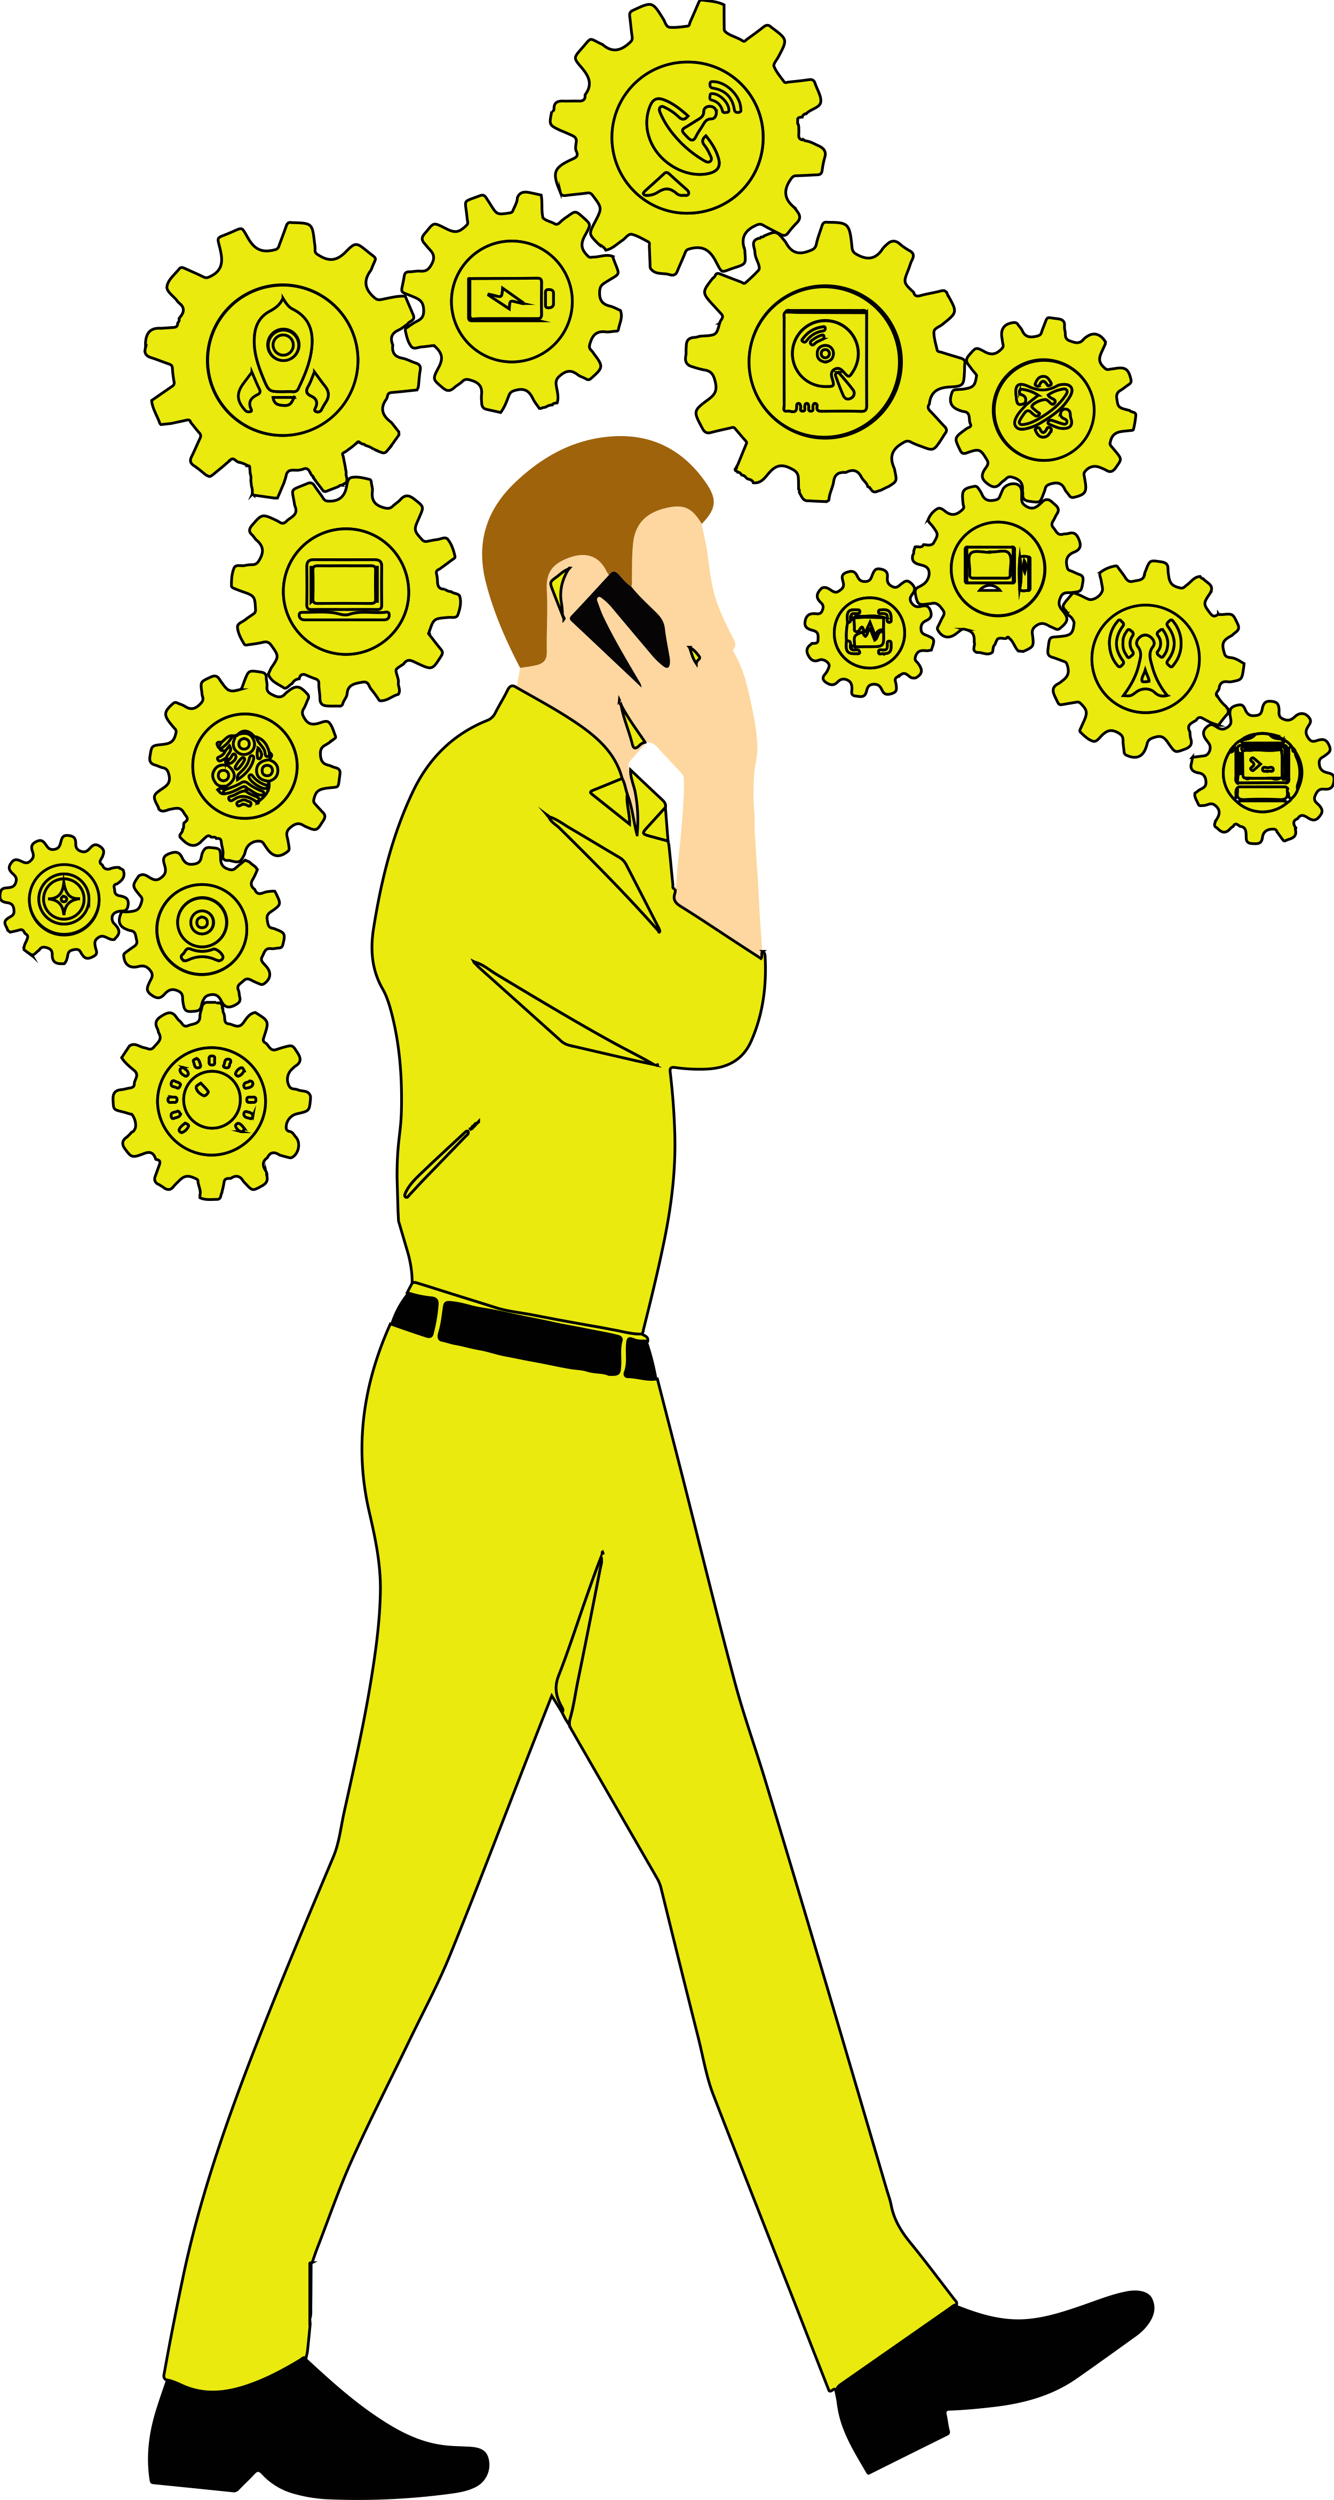 <svg id="Layer_1" data-name="Layer 1" xmlns="http://www.w3.org/2000/svg" viewBox="0 0 974.44 1825.61"><defs><style>.cls-1{fill:#fdd79f;}.cls-2{fill:#eaea0f;stroke:#000;stroke-miterlimit:10;stroke-width:2px;}.cls-3{fill:#9f630c;}.cls-4{fill:#010101;}.cls-5{fill:#060404;}</style></defs><path class="cls-1" d="M460.65,562.27c-.22,5.57,2.19,10.62,3.29,15.93a108.22,108.22,0,0,1,1.45,31.52c-2.67-9.9-3.38-20.22-7.2-29.8-1.28-3.79-1.72-7.85-3.7-11.42-4.64-17.65-16.92-29.12-31.28-39.08-14.68-10.18-30.41-18.55-45.88-27.38q1.32-7.1,2.63-14.19c3.89-.63,7.82-1.05,11.65-1.93,5.74-1.31,7.94-4.08,7.83-9.86-.29-14.89.8-29.76,0-44.66-.69-12.66,3.5-19,15.26-23.65,11-4.32,22-3.36,28.21,9.29a33.12,33.12,0,0,0,1.85,3c-9,9.75-17.94,19.59-27.1,29.21-2.09,2.19-1.72,3.21.25,5.05,14.21,13.26,28.31,26.62,42.45,40q4.14,3.93,8.3,7.9a9.06,9.06,0,0,0-1.5-4.2C458,482.43,448.69,467,440.87,450.65c-1.75-3.66-3.05-7.55-4.45-11.37-.34-.92-.57-2.14.32-2.89,1.19-1,2.22,0,3.11.68a44.78,44.78,0,0,1,8.1,8q13.82,16.44,27.66,32.85a53.5,53.5,0,0,0,9.09,8.83c2.86,2.1,4.31.94,4.66-2.15a16.68,16.68,0,0,0-.19-4.35c-1.15-7.05-2.67-14.06-3.48-21.14-.53-4.67-2.62-8-5.84-11.22-6.37-6.4-13.19-12.39-18.76-19.56.87-1.49.46-3.13.49-4.7.17-9-.07-18.05.93-27.06C464,382.71,472,374.37,487.16,371c12.47-2.76,18.5,0,25.44,11.74,1.11,6.42,2.86,12.67,3.82,19.16,1.39,9.46,2.34,19,4.45,28.4,2,8.78,5.5,16.81,9.19,24.85,1.53,3.32,3.28,6.53,4.89,9.81,1.45,3,3.63,5.87.81,9.27-.61.74-.09,1.65.38,2.44,7.36,12.2,10.14,26,13.06,39.61,2.19,10.19,4,20.52,4,31.11,0,5.92-1.83,11.46-2.22,17.3a175,175,0,0,0,.06,28.78c.43,4.49,0,9.06.26,13.58,1.06,18.15,2.49,36.28,3.3,54.44.43,9.6,1.26,19.17,1.9,28.75.11,1.6,0,3.22.88,4.65-1.69,1.32,0,3.41-1.4,5.21q-10-6.48-20-13c-12.82-8.36-25.51-16.91-38.51-25-4.11-2.54-6-5.1-4.31-9.79a10.8,10.8,0,0,0,.18-3c.29-2.16.74-4.31.83-6.48.45-10.32,2.07-20.52,3-30.8,1.24-14.22,2.63-28.4,2.37-42.69a6.52,6.52,0,0,0-1.76-4.73c-5.82-6.13-11.63-12.28-17.25-18.6-2.53-2.84-5.3-4.42-9.14-3.76-6-9-12.57-17.56-17.51-27.21l-.36-1.12a1.73,1.73,0,0,0-.31.22c.2.32.41.63.62.94,1.72,9.75,5.78,18.83,8.16,28.38.88,3.57,2.33,3.79,4.94,1.33a7.78,7.78,0,0,1,4.47-2.54c0,1.67-1.28,2.5-2.23,3.56-2.69,3-5.44,6-8.06,9C459,557.08,457.81,559.62,460.65,562.27ZM416.05,414.9l.38-.39-.43.35-.9.83c-3.34,1-5.65,3.56-8.34,5.5-5.37,3.87-5.33,4-2.94,10.18,2.31,6,4.7,11.92,7,17.88a64.92,64.92,0,0,0-1-10.5c-1.05-8.28,1-15.87,5.31-22.94Zm87.68,57.92.08-.11h-.17c1.38,3.63,2.08,7.56,5,12,.09-2.91,3.73-3.22,2.09-5.33-1.93-2.53-4-5.21-7.05-6.56Zm-51.24,38.3-.06.64c.08-.1.21-.2.22-.3s-.15-.22-.21-.34Zm-40.44-59.71L412,452c.08-.09.21-.19.22-.29S412.1,451.53,412.05,451.41Z"/><path class="cls-2" d="M453.76,514.91c4.94,9.65,11.5,18.26,17.51,27.21h0a7.78,7.78,0,0,0-4.47,2.54c-2.61,2.46-4.06,2.24-4.94-1.33-2.38-9.55-6.44-18.63-8.16-28.38Z"/><path class="cls-2" d="M415.17,415.81c-4.28,7.07-6.37,14.66-5.32,22.94a64.92,64.92,0,0,1,1,10.5c-2.35-6-4.74-11.9-7-17.88-2.39-6.19-2.43-6.31,2.94-10.18,2.69-1.94,5-4.52,8.34-5.5Z"/><path class="cls-2" d="M410.62,1250.6l-7.57-12.21c-6,15.17-11.79,29.95-17.57,44.74-18.85,48.24-37.21,96.68-56.75,144.63-8.68,21.31-19.68,41.67-29.68,62.44-14,29-28.73,57.77-42,87.17-9.49,21.13-17,43.13-25.42,64.75-1.31,3.39-2.43,6.85-3.64,10.28a3.24,3.24,0,0,1-.73.28c-.25,0-.59-.16-.73,0a1,1,0,0,0-.24.74v40c.1,1.24.2,2.48.31,3.73-.64,6.46-1.25,12.93-1.95,19.39-.2,1.82-.7,3.61-1.06,5.42-1.87-.87-3,.67-4.24,1.44-12.51,7.55-25.36,14.38-39.27,19-15.8,5.27-31.54,6.79-47.29-.47-3.64-1.69-7.4-3.4-11.49-4-2.36-1.4-1.53-3.58-1.19-5.5,4.09-23,8.64-45.9,13.43-68.77,14.07-67.3,38-131.39,63.36-195,15-37.69,30.78-75.1,46.53-112.49,4.39-10.4,5.51-21.76,7.93-32.72,6.92-31.21,14.05-62.39,19.27-94,3.69-22.36,6.87-44.77,7.23-67.5.32-19.79-3.75-38.93-8.18-58-11-47.56-4.36-93.08,15.48-137.14,8.17,2.82,16.3,5.73,24.51,8.37,2,.63,5.11,2.25,6-.9a118.73,118.73,0,0,0,3.72-21.92c.25-3.24-1.65-4.38-4.41-4.6A79.71,79.71,0,0,1,297.43,944l3.61-6.9c1.54-1.26,3.17-.37,4.59.06,8.43,2.54,16.8,5.26,25.19,7.89,10.33,3.24,20.67,6.42,31,9.71,9,2.88,18.45,3.71,27.69,5.51q23.67,4.59,47.42,8.72c3.83.66,7.69,1.46,11.53,2.16,6.69,1.21,13.27,3.22,20.18,3,2,1.34,5.12,1.75,4.51,5.31-3.16-.36-6.45.23-9.5-.93-4.59-1.76-5-1.43-5.38,3.5-.53,6.74,1,13.63-1.57,20.24-.54,1.38-.07,3.15,1.95,3.15,7.22,0,14.22,3,21.53,1.55,6.1,23.75,12.25,47.48,18.29,71.25,12.69,49.93,24.9,100,38.16,149.77,6.46,24.23,15,47.9,22.28,71.91,30.16,99.42,59.41,199.12,88.71,298.79,1.15,3.92,2.6,7.79,3.37,11.78,2,10.64,7.42,19.33,14.21,27.62,10.92,13.35,21.21,27.22,31.75,40.88.94,1.22,2.41,2.26,1.77,4.17-1.93,0-3.17,1.37-4.58,2.35q-39.9,27.87-79.82,55.7c-2.24,1.55-3.49,3.24-3.52,5.89-1.11-5.44-3.19.7-5.24-1.22-7.78-19.84-15.91-40.59-24-61.35C561.34,1632.92,541,1581.38,521,1529.68c-5.15-13.33-7.4-27.59-10.9-41.44q-13.82-54.73-27.27-109.56a27.56,27.56,0,0,0-3-7.25q-31.39-54.43-62.71-108.88a25.3,25.3,0,0,1-1.22-2.77,21.05,21.05,0,0,1,.39-4.34c2.72-9.09,3.87-18.5,5.78-27.75,5.63-27.33,11-54.71,16.34-82.1.52-2.7,1.63-5.55.66-8.43-4.19,10.65-7.92,21.34-11.66,32-6.37,18.32-12.37,36.78-19.37,54.84-3.19,8.15-1.8,14.88,2,21.86C410.84,1247.39,412,1248.8,410.62,1250.6Zm34.07-246.85c7.35.26,7.71-.29,8.09-6.56.36-6.06-.79-12.21,1-18.22.51-1.68-.77-2.69-2.26-3.08-8-2.1-16.2-3.33-24.28-5-7.4-1.56-15-2.74-22.36-4.37-9.9-2.18-19.88-4.06-29.78-6.18-7.1-1.53-14.27-3.11-21.5-4.25a92,92,0,0,1-9.32-1.86c-5.26-1.41-10.5-2.82-16-3.13-2.6-.15-3.36.71-3.75,3.34-.87,5.78-1.43,11.61-3,17.31-.6,2.21-2.24,6.38,1.38,7.08,3.23.62,6.32,1.8,9.58,2.38,5.9,1,11.65,2.82,17.61,3.82,6.56,1.1,12.9,3.47,19.44,4.65,6.9,1.25,13.73,2.82,20.63,4,8.85,1.57,17.62,3.66,26.52,5.14,4.11.68,8.45.69,12.31,1.94C434.59,1002.56,440.49,1001.71,444.69,1003.75Zm-4.23,130.56-.3-.74c-.1.1-.29.18-.29.28a4.25,4.25,0,0,0,.07.8Z"/><path class="cls-2" d="M468.62,974.21c-6.91.2-13.49-1.81-20.18-3-3.84-.7-7.7-1.5-11.53-2.16q-23.76-4.11-47.42-8.72c-9.24-1.8-18.66-2.63-27.69-5.51-10.31-3.29-20.65-6.47-31-9.71-8.39-2.63-16.76-5.35-25.19-7.89-1.42-.43-3.05-1.32-4.59-.06.37-11.48-3.38-23.3-3.38-23.3l-6.53-22.16-.37-7.27-.72-24.7c0-27.24,2.88-31,3.24-50.46.44-23.48-1.34-46.71-7.26-69.52-1.58-6.11-3.44-12.18-6.55-17.63-8-13.94-9-28.82-6.57-44.19,5.51-34.59,13.7-68.43,28.92-100.23,11.45-23.92,29.05-41.46,53.82-51.47a11,11,0,0,0,6.21-5.67c2.72-5.49,6.09-10.67,8.75-16.19,1.65-3.41,3.41-4.63,6.73-2.31,15.47,8.83,31.2,17.2,45.88,27.38,14.36,10,26.64,21.43,31.28,39.08-7.14,2.92-14.27,5.87-21.44,8.73-1.69.67-2.26,1.42-.67,2.69,8.95,7.15,17.92,14.26,27.47,21.87.25-7.87-2.61-14.75-1.66-21.87,3.82,9.58,4.53,19.9,7.2,29.8a108.22,108.22,0,0,0-1.45-31.52c-1.1-5.31-3.51-10.36-3.29-15.93,7.68,7.26,15.33,14.56,23.07,21.76,1.72,1.6,2.88,3.21,2.34,5.64L472.23,604.9c-3.1,3.38-2.92,4.2,1.41,5.42,4.76,1.33,9.55,2.58,14.33,3.86.25,1.28.61,2.56.74,3.86,1,9.29,1.81,18.58,2.78,27.86.13,1.24-.65,3.17,1.74,3.3a10.8,10.8,0,0,1-.18,3c-1.67,4.69.2,7.25,4.31,9.79,13,8.06,25.69,16.61,38.51,25q10,6.53,20,13c1.38-1.8-.29-3.89,1.4-5.21a4.44,4.44,0,0,1,1.6,3.48c1.17,21.43-1.41,42.27-10.16,62.07-6.59,14.89-19,20.12-34.31,20.47a125,125,0,0,1-21-1.17c-3.82-.55-4.17.66-3.79,3.81q2.67,22.42,3.31,45c.74,25.82-2.39,51.29-7.51,76.57-4.47,22-9.86,43.87-15.31,65.68C469.85,971.91,469.83,973.34,468.62,974.21ZM349.23,819.51l.3-.15v-.23l-.35.38-.89.86a1.6,1.6,0,0,0-1.79,1.38,1.22,1.22,0,0,0,0,.33,1.64,1.64,0,0,0-1.81,1.47,1.48,1.48,0,0,0,0,.21l-1.11.54a1.92,1.92,0,0,0,.26.32c.35-.2.69-.42,1-.64l1.73-1.8c.58-.6,1.16-1.19,1.73-1.79Zm50.89-223.77.86.88c1.42,3.83,5.13,5.49,7.79,8.13,25,24.71,49.8,49.67,73.08,76.06l.36.19-.39-.16c.25-1.56-.54-2.84-1.2-4.13l-23.16-45.12a12.86,12.86,0,0,0-5-5.36c-11.95-7-23.77-14.26-35.75-21.21-5.13-3-9.82-6.78-15.62-8.53l-.9-.84-.47-.35ZM346.74,702.61l-.56-.28.3.54c1.32,1.36,2.55,2.82,4,4.08l58.67,52.55a14.3,14.3,0,0,0,6.33,3.72q24.27,5.64,48.53,11.23c4.48,1,9,1.94,13.5,2.9-10-5.85-20.21-10.8-30.16-16.28-28.64-15.78-56.6-32.71-84.65-49.5C357.45,708.45,352.79,704.26,346.74,702.61Zm-4.89,123.46c-1.23-.29-1.87.6-2.58,1.26-10.8,10-21.69,20-32.33,30.23-4.09,3.92-8.11,8-10.58,13.3-.49,1.06-1.2,2.44-.17,3.25,1.3,1,2-.61,2.74-1.35,3-3.15,5.91-6.46,8.94-9.62,10.75-11.15,21.56-22.26,32.31-33.42C341.1,828.77,342.68,828,341.85,826.07ZM480.2,777.62l-.35.09c0,.09,0,.27.09.27a1.05,1.05,0,0,0,.34-.08Z"/><path class="cls-2" d="M410.62,1250.6c1.33-1.8.22-3.21-.63-4.78-3.78-7-5.17-13.71-2-21.86,7.08-18,13-36.48,19.41-54.77,3.74-10.69,7.47-21.38,11.66-32,1,2.88-.14,5.73-.66,8.43-5.32,27.39-10.71,54.77-16.34,82.1-1.91,9.25-3.06,18.66-5.78,27.75a21.05,21.05,0,0,0-.39,4.34A52.85,52.85,0,0,1,410.62,1250.6Z"/><path class="cls-2" d="M227.28,1652.68c-.06,10.81-.09,21.63-.22,32.44,0,2.75.25,5.56-.76,8.23v-40a1,1,0,0,1,.24-.74C226.69,1652.52,227.05,1652.66,227.28,1652.68Z"/><path class="cls-2" d="M440.46,1134.31l-.52.34a4.25,4.25,0,0,1-.07-.8c0-.1.19-.18.29-.28Z"/><path class="cls-2" d="M346.74,702.61c6.05,1.65,10.71,5.84,15.92,9,28,16.79,56,33.72,84.65,49.5,9.95,5.48,20.17,10.43,30.16,16.28-4.5-1-9-1.86-13.5-2.9q-24.27-5.57-48.53-11.23a14.3,14.3,0,0,1-6.33-3.72Q379.8,733.19,350.44,707c-1.41-1.26-2.64-2.72-4-4.08Z"/><path class="cls-2" d="M481.85,680.81c-23.28-26.39-48.05-51.35-73.08-76.06-2.66-2.64-6.37-4.3-7.79-8.13l.13-.13c5.8,1.75,10.49,5.56,15.62,8.53,12,7,23.8,14.2,35.75,21.21a12.86,12.86,0,0,1,5,5.36q11.64,22.53,23.16,45.12c.66,1.29,1.45,2.57,1.2,4.13Z"/><path class="cls-2" d="M454.49,568.5c2,3.57,2.42,7.63,3.7,11.42-.95,7.12,1.91,14,1.66,21.87-9.55-7.61-18.52-14.72-27.47-21.87-1.59-1.27-1-2,.67-2.69C440.22,574.37,447.35,571.42,454.49,568.5Z"/><path class="cls-2" d="M341.85,826.07c.83,1.91-.75,2.7-1.67,3.65-10.75,11.16-21.56,22.27-32.31,33.42-3,3.16-5.91,6.47-8.94,9.62-.71.74-1.44,2.38-2.74,1.35-1-.81-.32-2.19.17-3.25,2.47-5.27,6.49-9.38,10.58-13.3,10.64-10.22,21.53-20.18,32.33-30.23C340,826.67,340.62,825.78,341.85,826.07Z"/><path class="cls-2" d="M486.05,589.67q1,12.24,1.93,24.49c-4.78-1.28-9.57-2.53-14.33-3.86-4.33-1.22-4.51-2-1.41-5.42Q479.17,597.29,486.05,589.67Z"/><path class="cls-2" d="M346.54,822.08a1.6,1.6,0,0,1,1.47-1.72,1.82,1.82,0,0,1,.33,0h0c-.57.6-1.15,1.19-1.73,1.79Z"/><path class="cls-2" d="M344.72,823.76a1.65,1.65,0,0,1,1.61-1.69h.21l.09.1L344.9,824Z"/><path class="cls-2" d="M480.2,777.62l.08.28a1.05,1.05,0,0,1-.34.08l-.09-.27Z"/><path class="cls-2" d="M344.9,824l-1,.64a1.92,1.92,0,0,1-.26-.32l1.11-.54Z"/><path class="cls-2" d="M400.12,595.74l-.38-.44.47.35Z"/><path class="cls-2" d="M400.21,595.65l.9.84-.13.13-.86-.88Z"/><path class="cls-2" d="M481.82,680.84l.39.16-.36-.19Z"/><path class="cls-2" d="M346.48,702.87l-.3-.54.56.28Z"/><path class="cls-2" d="M349.23,819.51l.35-.38v.23l-.3.15Z"/><path class="cls-2" d="M348.34,820.37l.89-.86h0l-.87.88Z"/><path class="cls-3" d="M512.59,382.62c-6.94-11.72-13-14.5-25.44-11.74-15.21,3.37-23.12,11.71-24.65,25.57-1,9-.76,18-.93,27.06,0,1.57.38,3.21-.49,4.7-3.47-1.94-5.9-5.08-8.43-8-2.84-3.23-5.12-4.2-7.9-.25a33.12,33.12,0,0,1-1.85-3c-6.18-12.65-17.21-13.61-28.21-9.29-11.76,4.62-15.95,11-15.26,23.65.81,14.9-.28,29.77,0,44.66.11,5.78-2.09,8.55-7.83,9.86-3.83.88-7.76,1.3-11.65,1.93C369.6,468,360.66,447.6,355,425.77c-7.43-28.77-.12-53.08,21.19-73.35,17.49-16.64,37.55-28.87,61.75-32.7,32.27-5.11,58.41,5.34,77.37,32.31C524.14,364.64,523.38,371.46,512.59,382.62Z"/><path class="cls-4" d="M121.31,1737.91c4.09.57,7.85,2.28,11.49,4,15.75,7.26,31.49,5.74,47.29.47,13.91-4.64,26.76-11.47,39.27-19,1.28-.77,2.37-2.31,4.24-1.44,16.31,15.09,32.74,30.06,51.21,42.55,14.57,9.86,29.86,18.34,47.61,20.92,6.49,1,13.11,1,19.68,1.33,9.36.39,13.47,2.82,14.92,9.15a18.21,18.21,0,0,1-9,20.12c-5.37,2.83-11.24,4.08-17.15,4.9a508.46,508.46,0,0,1-89.26,4.38,108.93,108.93,0,0,1-27.56-4.29,49.28,49.28,0,0,1-22.8-14c-2.47-2.73-3.53-2.07-5.55.12-3.57,3.87-7.48,7.42-11.1,11.24a5,5,0,0,1-4.64,1.69q-28.77-3-57.56-5.85c-2.11-.2-2.79-.77-3.13-3-2.77-17.86-.42-35.2,5-52.25C116.46,1751.92,118.94,1744.93,121.31,1737.91Z"/><path class="cls-4" d="M610.78,1747.14c0-2.65,1.28-4.34,3.52-5.89q40-27.75,79.82-55.7c1.41-1,2.65-2.34,4.58-2.35,16.19,6.52,32.7,11.65,50.47,10.42,14.23-1,27.64-5.42,41-10,11-3.78,21.78-8.23,33.29-10.38,8.25-1.54,15.7.24,18.13,5.24,3.35,6.89,1.35,13.31-3,19.2a38.79,38.79,0,0,1-8.78,8.52c-14.34,10.31-28.66,20.63-43.13,30.75-18.29,12.79-39.12,18.34-61,20.85-10.6,1.22-21.21,2.27-31.88,2.63-2.16.07-2.77.57-2.28,2.76.85,3.84,1.16,7.81,2.18,11.59.58,2.19.08,3.08-1.8,4q-27.81,13.76-55.54,27.61c-1.25.63-2.36,1.64-3.52-.38-8.14-14.09-17-27.83-20.43-44.12A71.74,71.74,0,0,1,610.78,1747.14Z"/><path class="cls-4" d="M297.43,944A79.48,79.48,0,0,0,315,947.73c2.76.22,4.66,1.36,4.41,4.6a118.73,118.73,0,0,1-3.72,21.92c-.86,3.15-4,1.53-6,.9-8.21-2.64-16.34-5.55-24.51-8.37A68.34,68.34,0,0,1,297.43,944Z"/><path class="cls-4" d="M480.16,1007c-7.31,1.41-14.31-1.54-21.53-1.55-2,0-2.49-1.77-1.95-3.15,2.61-6.61,1-13.5,1.57-20.24.39-4.93.79-5.26,5.38-3.5,3.05,1.16,6.34.57,9.5.93A183.73,183.73,0,0,1,480.16,1007Z"/><path class="cls-4" d="M444.69,1003.75c-4.2-2-10.1-1.19-15.65-3-3.86-1.25-8.2-1.26-12.31-1.94-8.9-1.48-17.67-3.57-26.52-5.14-6.9-1.22-13.73-2.79-20.63-4-6.54-1.18-12.88-3.55-19.44-4.65-6-1-11.71-2.77-17.61-3.82-3.26-.58-6.35-1.76-9.58-2.38-3.62-.7-2-4.87-1.38-7.08,1.55-5.7,2.11-11.53,3-17.31.39-2.63,1.15-3.49,3.75-3.34,5.49.31,10.73,1.72,16,3.13a92,92,0,0,0,9.32,1.86c7.23,1.14,14.4,2.72,21.5,4.25,9.9,2.12,19.88,4,29.78,6.18,7.37,1.63,15,2.81,22.36,4.37,8.08,1.7,16.28,2.93,24.28,5,1.49.39,2.77,1.4,2.26,3.08-1.8,6-.65,12.16-1,18.22C452.4,1003.46,452.05,1004,444.69,1003.75Z"/><path class="cls-5" d="M444.75,420c2.78-3.95,5.06-3,7.9.25,2.53,2.88,5,6,8.43,8,5.57,7.17,12.39,13.16,18.76,19.56,3.22,3.25,5.31,6.55,5.84,11.22.81,7.08,2.33,14.09,3.48,21.14a16.68,16.68,0,0,1,.19,4.35c-.35,3.09-1.8,4.25-4.66,2.15a53.5,53.5,0,0,1-9.09-8.83Q461.74,461.45,447.94,445a44.78,44.78,0,0,0-8.1-8c-.89-.64-1.92-1.68-3.11-.68-.89.75-.66,2-.32,2.89,1.4,3.82,2.7,7.71,4.45,11.37,7.82,16.3,17.14,31.78,26.29,47.35a9.06,9.06,0,0,1,1.5,4.2q-4.17-4-8.3-7.9c-14.14-13.34-28.24-26.7-42.45-40-2-1.84-2.34-2.86-.25-5.05C426.81,439.59,435.74,429.75,444.75,420Z"/><path class="cls-2" d="M503.67,472.8c3.09,1.37,5.13,4.05,7.05,6.52,1.64,2.11-2,2.42-2.09,5.33-3-4.41-3.66-8.34-5-12Z"/><path class="cls-2" d="M453.71,515c-.21-.31-.42-.62-.62-.94a1.73,1.73,0,0,1,.31-.22l.36,1.12Z"/><path class="cls-2" d="M452.44,511.12c.06.12.17.23.16.34s-.14.2-.22.3Z"/><path class="cls-2" d="M412.05,451.41c.06.12.17.23.16.34s-.14.2-.22.29Z"/><path class="cls-2" d="M416,414.86l.43-.35-.38.39Z"/><path class="cls-2" d="M503.59,472.68h.17l-.08.1Z"/><path class="cls-2" d="M415.05,415.69l.9-.83H416l-.84.91Z"/><circle class="cls-2" cx="530.59" cy="70.3" r="19.66" transform="translate(372.88 581.76) rotate(-80.41)"/><path class="cls-2" d="M436.83,177.87c-6.83-6.93-6.83-6.93-2.29-15.64,5.38-10.34,5.35-10.32-1.79-19.73a3.66,3.66,0,0,0-4-1.51c-5.11.7-10.26,1.07-15.36,1.78-2.27.32-3.61-.27-4.15-2.53a11.37,11.37,0,0,0-.58-1.28c-5.42-13.27-4-16.62,9.43-22.76,2.38-1.08,4.75-2,2.86-5.81-.93-1.84-.26-4.59,0-6.9.28-2.5-1.13-3.67-3-4.54-3.06-1.4-6.17-2.71-9.25-4-7.65-3.75-7.65-3.75-5.65-13.61a1.74,1.74,0,0,0,1.64-1.83v-.08c-.08-4.62,2.63-5.77,6.66-5.63,3.75.14,7.5-.13,11.24,0,3.35.17,5.1-1,4.76-4.51,6-7.9,2.62-14-3-20.5s-5.22-6.8.46-13.26c7.93-9,4.81-7.9,15-3.15a1.82,1.82,0,0,1,.43.19c7.08,6.21,13.44,4.44,19.77-1.42,1.48-1.37,2-2.29,1.77-4.24C461.05,22,460.65,17,460,12.08c-.31-2.31.21-3.54,2.55-4.62,13.93-6.46,13.93-6.48,22,6.47,1.35,2.18,2,5.76,4.7,6,4.29.39,8.71-.35,13-.85,1.45-.16,1.41-1.93,1.89-3,2.05-4.56,4-9.15,6-13.74.51-1.17,1.05-2.52,2.57-2.31,5.48.76,11.11.92,16.2,3.53,0,6.08,0,12.17.13,18.25,0,.53.63,1,1,1.56,3.7,3,8.5,3.83,12.4,6.43,1.51,1,2.3-.46,3.2-1.11,4.07-2.92,8.13-5.86,12.06-9,2.1-1.67,3.85-1.71,5.69.2a2.57,2.57,0,0,0,.37.28c11.59,8.63,11.58,8.62,4.84,21.32-1.24,2.32-3.89,5.32-3.24,6.94,1.66,4.11,4.76,7.64,7.41,11.32.76,1,2,.33,3.1.21,5-.56,10-1,14.93-1.76,2.49-.39,3.83.32,4.59,2.67,1.47,4.57,4.71,9.34,4.13,13.61s-7.28,5.07-10.47,8.45a3.63,3.63,0,0,0-3.09,2.5v.12c-1.21.21-2.68-.16-3.3,1.42v1.91c0,.63-.25,1.48.48,2l.33,1.7c0,1.86.15,3.73,0,5.56-.26,2.77.91,4,3.62,4.08v-.1l1.1.72c3.43.34,6.34,2.08,9.38,3.45,3.8,1.71,6.35,4,4.86,8.77a65.36,65.36,0,0,0-1.91,9.61c-.32,2.09-1.37,2.91-3.4,3-5.14.19-10.27.58-15.41.67-2.16,0-3,1-4.18,2.72-5.2,7.46-4.9,14,2.14,20a24.13,24.13,0,0,1,2.88,3.64c2.22,2.88,2.14,5.44-.6,8.11a70.15,70.15,0,0,0-6.41,7.47c-1.56,2-3.19,2-5.26.93-4.27-2.28-8.67-4.34-12.87-6.76-2.24-1.29-3.63-.63-5.83.42-7.8,3.74-10.55,9.24-7.62,17.46a7.76,7.76,0,0,1,.16,1.86c.72,8.44.79,8.64-7.41,11.28-10.62,3.43-8.65,5.14-14-4.89-4.37-8.2-9.56-11.22-18.39-9-1.87.48-3,.82-3.73,2.73-1.81,4.66-4,9.16-5.85,13.82-1.15,3-3.33,3.19-5.68,2.44-4.66-1.48-10.48.45-13.9-4.6a4.87,4.87,0,0,1-.29-2.3c-.19-4.54-.33-9.07-.55-13.61-.06-1.19.54-2.78-.78-3.46-3.89-2-7.74-4.4-11.9-5.45-2.7-.69-4.58,2.79-6.89,4.3-4,2.61-7.3,6.29-12.25,7.24h0c-1-2-2.76-3-4.59-4v.14Zm65.6-132.52a55,55,0,0,0-55.38,54.49c-.25,30.68,24.23,55.73,54.59,55.87,31.05.15,55.77-24.22,55.84-55.05a54.82,54.82,0,0,0-54.33-55.31Z"/><path class="cls-2" d="M502.43,45.35a54.82,54.82,0,0,1,55,54.64v.67c-.07,30.83-24.79,55.2-55.84,55.05-30.36-.14-54.84-25.19-54.59-55.87A55,55,0,0,1,502.43,45.35Zm.16,39.39c-5.16-4.62-10.36-8.84-16.65-11.46-5.9-2.47-9.05-1.07-11.33,4.94a32.76,32.76,0,0,0-.35,22.08c5.64,18,26.63,30.53,44,26.24,5.76-1.43,8.17-4.78,6.75-10.25-1.66-6.42-5.18-11.91-9.33-17.06-2.76,2.28-3.07,4.34-.93,7a29.8,29.8,0,0,1,3.57,6c.85,1.75,2.46,4,.62,5.57s-3.91,0-5.6-1.06a81.57,81.57,0,0,1-20.59-17.61A64.83,64.83,0,0,1,482.3,82.5c-.6-1.43-1.21-3.2.2-4.37,1.25-1,2.68,0,3.92.66a37.37,37.37,0,0,1,9.2,6.42C498.05,87.58,500.05,87.79,502.59,84.74Zm-3.71,57.91c1.44-.25,3.57.7,4.12-1.19.42-1.46-1.09-2.7-2.27-3.75q-5.79-5.11-11.48-10.32c-1.37-1.26-2.48-2.12-4.28-.41-4.52,4.29-9.23,8.38-13.83,12.59-.52.49-1.25,1.34-1.12,1.83.24.91,1.21,1.25,2.25,1.27a14.46,14.46,0,0,0,8.3-2.36c5.12-3.26,8.7-3.15,13.25.59a6.13,6.13,0,0,0,5.06,1.75Zm24.4-60.51c-.29-2.4-1.57-4.07-4-4.42-2.71-.39-5.12,1-5.15,3.53,0,3.79-2.44,5-5,6.54-2.94,1.76-5.75,3.73-8.74,5.39-2.32,1.28-2.25,2.62-.66,4.34.85.91,1.7,1.82,2.56,2.72,2.41,2.53,4.37,3.11,6.18-.78,1.31-2.8,3.3-5.28,4.88-8,1.43-2.46,2.67-4.69,6.24-4.68,2.4,0,3.58-2.12,3.69-4.64Zm17.85-2.79c-.26-9.19-10.24-19.25-19.54-19.7-1.37-.06-2.89-.46-3,1.79-.09,1.9.52,2.67,2.54,3,8.7,1.46,13.82,6.72,15.25,15.39.3,1.83,1,2.32,2.71,2.3C541.14,82.11,541.37,81,541.13,79.35Zm-8.74.69c-.12-4.9-6.33-11.21-11.45-11.62-.94-.07-2.06-.29-2.2,1s-.84,3.2,1,3.64c4.46,1.08,6.93,3.77,8.06,8.13.39,1.52,2.13.94,3.3.89s1.45-1,1.29-2.08Z"/><path class="cls-2" d="M502.59,84.74c-2.56,3.05-4.54,2.84-7,.47a37.37,37.37,0,0,0-9.2-6.42c-1.24-.63-2.67-1.69-3.92-.66-1.41,1.17-.8,2.94-.2,4.37A64.71,64.71,0,0,0,492.7,99.12a81.57,81.57,0,0,0,20.59,17.61c1.69,1,3.88,2.57,5.6,1.06s.23-3.82-.62-5.57a29.8,29.8,0,0,0-3.57-6c-2.14-2.61-1.83-4.67.93-7,4.15,5.15,7.67,10.64,9.33,17.06,1.42,5.47-1,8.82-6.75,10.25-17.35,4.29-38.34-8.29-44-26.24a32.76,32.76,0,0,1,.35-22.08c2.28-6,5.43-7.41,11.33-4.94C492.23,75.9,497.43,80.12,502.59,84.74Z"/><path class="cls-2" d="M498.88,142.65a6.13,6.13,0,0,1-5.06-1.75c-4.55-3.74-8.13-3.85-13.25-.59a14.46,14.46,0,0,1-8.3,2.36A2.13,2.13,0,0,1,470,141.4c-.13-.49.6-1.34,1.12-1.83,4.6-4.21,9.31-8.3,13.83-12.59,1.8-1.71,2.91-.85,4.28.41q5.69,5.21,11.48,10.32c1.18,1,2.69,2.29,2.27,3.75C502.45,143.35,500.32,142.4,498.88,142.65Z"/><path class="cls-2" d="M523.28,82.14c-.11,2.52-1.29,4.69-3.7,4.68-3.57,0-4.81,2.22-6.24,4.68-1.58,2.68-3.57,5.16-4.88,8-1.81,3.89-3.77,3.31-6.18.78-.86-.9-1.71-1.81-2.56-2.72-1.59-1.72-1.66-3.06.66-4.34,3-1.66,5.8-3.63,8.74-5.39,2.54-1.52,5-2.75,5-6.54,0-2.54,2.44-3.92,5.15-3.53C521.71,78.07,523,79.74,523.28,82.14Z"/><path class="cls-2" d="M600.34,429.44c3.18-1.37,5.45.91,7.75,2.24s3.48.88,5.34-.46,3.12-2.58,2.65-5.29-2.56-6.06,2.07-7.84c3.6-1.38,6.17-1.38,8,2.55,1.1,2.43,2.48,4.2,6,4.05,3.73-.16,4.15-2.65,5.14-5,1.14-2.66,1.92-4.91,6-4.11s5.26,2.57,4.91,6.23c-.29,3,.46,5,3.68,6.58s4.61-.61,6.46-1.94c2.3-1.66,4-3.46,7.08-.65,2.85,2.61,3.53,4.58,1.22,7.81-1.43,2-2.82,4.07-.52,7,2.09,2.67,4,2.79,6.8,2.17s5.18-.87,6.63,2.94.43,5.88-2.87,7.43c-2.77,1.31-4.17,3-3.89,6.49.27,3.31,2.43,3.61,4.46,4.51,5.68,2.52,5.76,2.77,3.07,10.61l-2.92.5c-3.72-.34-7.16-.63-8.65,4.21-.66,2.13-.14,3.08,1.26,4.18,4.17,5.16,4,8.23-.39,11-1.26.79-2.31.53-3.5.39-2.78-.86-4.7-5.35-8.47-2h0a2,2,0,0,0-1.72,1.1c-3.41,1.34-1.47,3.92-1.31,6,.21,2.66.92,5-2.83,6.26-3.55,1.19-5.91,1.14-7.57-2.54-1.21-2.66-2.68-4.39-6.38-4.14s-4.33,2.93-4.91,5.2c-1.3,5.05-4.58,3.74-8,3.37-3.88-.43-2.58-3.36-2.62-5.21,0-2.95-.5-5.19-3.48-6.53s-5.2-.37-7.15,1.64c-2.76,2.84-5.55,2.07-8.25.22-2.15-1.48-3.16-3.22-1-5.8a14.6,14.6,0,0,0,3.23-6.12c.49-2.52-4.26-5.74-7.21-4.51-4.12,1.73-6.22-.19-7.93-3.17-1.8-3.14-1.4-6.07,1.88-8.21.25-.15.38-.48.57-.72,2-.13,4.54.45,4.58-2.55,0-2.61.72-5.66-3.23-6.78-3.27-.93-7.19-1.83-6.19-6.86.66-4,2.89-5.77,7-5.56,1.93.1,4.18.86,5.47-2.17,1.11-2.62.83-4.24-1.1-6C595.31,436.13,596.86,432.68,600.34,429.44Zm60.44,32.66a25.28,25.28,0,0,0-25.06-25.5h-.62c-14.65,0-25.74,11.24-25.68,26,.06,14.26,11.39,25.31,25.91,25.27a25.33,25.33,0,0,0,25.45-25.21Z"/><path class="cls-2" d="M660.78,462.1a25.34,25.34,0,0,1-24.92,25.74h-.53c-14.52,0-25.85-11-25.91-25.27-.06-14.73,11-25.95,25.68-26a25.28,25.28,0,0,1,25.67,24.88C660.78,461.66,660.78,461.88,660.78,462.1Zm-42.47,6a29.48,29.48,0,0,0-.11,5.06c.56,4.09,3.72,4.26,6.89,4.18,1.1,0,3.22.44,2.81-1.24-.71-2.92-3.82-.63-5.54-1.77a3.17,3.17,0,0,0-.41-.21c-.12-1.88-.1-3.56,2.46-1.82,3.56,0,7.12-.06,10.69-.07,10.58,0,10.58,0,10.27-10.84l0-1.39.09-9c-6.48-2.21-13.16-.49-19.74-1a1.73,1.73,0,0,0-1.77,1.23v1.52c-2.2-.09-1.8-2-2.22-3.26.57-2.34,2.49-1.2,3.85-1.45,1-.18,2.51.33,2.54-1.25,0-1.88-1.64-1.44-2.8-1.5-5.81-.29-7,1.5-6.13,9.31a50,50,0,0,0-.83,13.54Zm26.86,9.3c4.67-.06,6-1.6,5.73-6.45-.06-1.15.43-2.84-1.52-2.73-1.54.1-1.19,1.6-1.18,2.6,0,2.21,0,4.07-3.11,3.89-1.17-.07-3.32-.86-3.35,1.27,0,2.75,2.38.88,3.43,1.46Zm5.75-26.35c-.08-4.58-2.23-6.27-7.06-5.7-.93.1-2-.07-2.15,1.19-.19,1.74,1.22,1.48,2.23,1.48,2.26,0,4.51-.22,4.3,3.21-.07,1.19-.73,3.35,1.46,3.18,2-.12.92-2.21,1.22-3.32Z"/><path class="cls-2" d="M645.37,461.43c.31,10.84.31,10.83-10.27,10.84-3.57,0-7.13.05-10.7.07-1-8.28-1-8.28,5.9-10.95a4.27,4.27,0,0,0,1.89,3.33c1.86-1.59,1.46-4.29,3.49-5.62,1.13,2.85,2.23,5.62,3.31,8.36C641.91,465.82,640.49,460.46,645.37,461.43Z"/><path class="cls-2" d="M645.41,451l-.09,9c-3-.4-4.82,1.13-6.06,4.17l-3.74-9.63c-1.18,2.55-2,4.24-2.74,5.92-.63,1.34-1.27,1-1.88,0-.62-1.41-.84-4.26-2.85-.85-.7,1.19-1.56,2.07-3,1.57s-.89-2.11-1-3.26c-.14-1.7-.16-3.41-.23-5.12v-1.52C631.05,450.37,638.24,450.92,645.41,451Z"/><path class="cls-2" d="M623.87,452.81c.07,1.71.09,3.42.23,5.12.09,1.15-.61,2.68,1,3.26,1.41.5,2.27-.38,3-1.57,2-3.41,2.23-.56,2.85.85l-.6.92c-6.88,2.67-6.88,2.67-5.9,10.95-2.55-1.74-2.57-.06-2.45,1.82-1.3-1.05-.75-2.52-.73-3.78.05-2.22-1.22-2.43-2.91-2.24a50,50,0,0,1,.81-13.48c3.9-.19,1-3.72,2.53-5.11C622.05,450.85,621.67,452.72,623.87,452.81Z"/><path class="cls-2" d="M630.3,461.39l.6-.92c.61,1,1.25,1.37,1.88,0,.79-1.68,1.56-3.37,2.74-5.92l3.74,9.63c1.24-3,3.08-4.57,6.06-4.17a12.82,12.82,0,0,0,0,1.39c-4.88-1-3.46,4.39-6.38,6-1.08-2.74-2.18-5.51-3.31-8.36-2,1.33-1.63,4-3.49,5.62A4.3,4.3,0,0,1,630.3,461.39Z"/><path class="cls-2" d="M618.31,468.14c1.69-.19,3,0,2.91,2.24,0,1.26-.57,2.73.73,3.78a3.17,3.17,0,0,1,.41.21c1.72,1.14,4.83-1.15,5.54,1.77.41,1.68-1.71,1.21-2.81,1.24-3.17.08-6.33-.09-6.89-4.18A29.48,29.48,0,0,1,618.31,468.14Z"/><path class="cls-2" d="M645.17,477.44c-1-.58-3.47,1.29-3.43-1.42,0-2.13,2.18-1.34,3.35-1.27,3.08.18,3.15-1.68,3.11-3.89,0-1-.36-2.5,1.18-2.6,2-.11,1.46,1.58,1.52,2.73C651.19,475.84,649.84,477.38,645.17,477.44Z"/><path class="cls-2" d="M650.92,451.09c-.3,1.11.77,3.2-1.22,3.36-2.19.17-1.53-2-1.46-3.18.21-3.43-2-3.21-4.3-3.21-1,0-2.42.26-2.23-1.48.13-1.26,1.22-1.09,2.15-1.19C648.69,444.82,650.84,446.51,650.92,451.09Z"/><path class="cls-2" d="M621.65,449.55c-1.48,1.39,1.37,4.92-2.53,5.11-.86-7.81.31-9.6,6.12-9.31,1.16.06,2.83-.38,2.8,1.5,0,1.58-1.55,1.07-2.54,1.25C624.14,448.35,622.22,447.21,621.65,449.55Z"/><path class="cls-2" d="M645.41,451c-7.17-.1-14.35-.65-21.51.27a1.73,1.73,0,0,1,1.77-1.23C632.25,450.53,638.93,448.81,645.41,451Z"/><path class="cls-2" d="M891.69,448.7a3.45,3.45,0,0,0,.91.13c8.3-.81,7.89-.62,11.45,6.75,2.48,5.13-2,5.88-3.91,8.36-7.21,3.74-8,5.9-5.65,13.58.8,2.54,3.33,2.58,4.82,2.77,3.76.48,6.46,2.64,9.48,4.36-.15,1.24-.27,2.47-.45,3.7-1.22,8.07-1.22,8.07-9,9.56l-1.91.08c-3.76-.75-6.38.49-6.85,4.49-.26,2.24-4.14,4.11-.76,6.72h0a25.84,25.84,0,0,0,5.63,6.61v0l.92,1.09h-.09a3.77,3.77,0,0,1-.36,5.29c-2.16,2.38-4,5-6,7.53H890L885.19,528a.92.92,0,0,0-.74-.21c-2-1.08-4-2.14-6-3.25s-3.52-.57-4.61,1.37h0c-3,2.09-7.66,3.27-4.61,8.6a19.55,19.55,0,0,0,.47,4.64c1.47,4.32-.08,6.45-4.3,8-6.94,2.51-6.88,2.79-11.36-3.51-2.42-3.41-4.2-7-9.85-5.41-3.4.93-5.71,1.77-6.35,5.37a17.51,17.51,0,0,1-.71,2.23c-2.39,7-7.17,8.88-14.16,5.79a3,3,0,0,1-1.9-2.87c-.24-2.64-.75-5.28-.73-7.92,0-3-1.1-4.32-3.92-5.86-5-2.76-8.23-1.26-11.76,2.3-1.77,1.78-3.77,4.87-6.4,4-3.49-1.12-6.31-3.94-9-6.55-.87-.84-.37-1.72,0-2.57.83-1.85,1.69-3.69,2.52-5.55,2.76-6.19,2.33-8.22-2.44-12.89a3,3,0,0,0-2.92-.94c-2,.34-4,.69-6,1-7.78,1.2-6.17,2.36-9.89-5.25-2.12-4.35-1.65-7.26,2.78-9.38a18.35,18.35,0,0,0,2.28-1.65c4.86-3.44,5.78-6.68,3.78-12.43-.5-1.45-1.53-1.79-2.72-2.21-2.65-.93-5.25-2.05-7.94-2.84-3-.87-3.57-2.48-3.22-5.55,1.23-10.72,1-8.75,9.81-9.73,7.24-.8,8.55-2.21,9.31-10.12-.76-1.92-1.65-3.75-3.52-4.87h0l-1-1.05.07.07-.94-1h.08a3.37,3.37,0,0,0-2-2.73h0c-.1-1.06-1.13-2-.56-3.14l.63-1.12.77-1.08.82-1.05,4.75-5.64c4.09.66,7.51,3,11.23,4.56,3.9,1.66,10.86-3.46,10.4-7.71-.21-2-.71-4-1-6s-2-4.85-.12-6.2A24.52,24.52,0,0,1,815,413.28c1.07-.15,1.52.93,2.07,1.68,1.4,1.89,2.85,3.73,4.16,5.67,1.58,2.33,2.73,4.83,6.51,3.88s8.08-.39,8.45-5.93a6.87,6.87,0,0,1,.69-1.74c3-8,3-7.83,11.71-6.47,3.35.53,4.61,2,4.59,5.15a34.66,34.66,0,0,0,.37,4.2c.73,6.36,2.67,8.37,8.81,9.69,2.18.47,3-1.11,4.4-2.05,3.22-2.23,5.37-6.16,9.91-6.35a2.79,2.79,0,0,0,2,1.57.33.33,0,0,0,.38.27l.06,0c2.46,2.95,8.13,4.31,5,10h.08c-5.43,7.9-5.29,8.23-.21,15,2.08,2.77,3.8,2.47,6,.58v-.07C890.43,449.05,891.05,448.87,891.69,448.7Zm-55,71.72a39.17,39.17,0,1,0-39-39.34v.13a39.08,39.08,0,0,0,38.95,39.21h.05Z"/><path class="cls-2" d="M836.68,520.42a39.26,39.26,0,1,1,.35,0Zm15.87-12.54a55.64,55.64,0,0,1-10.88-21.07c-1.24-4.86-3.36-9.72.54-14.71,1.82-2.33.44-5.23-1.94-7a5.72,5.72,0,0,0-7.38,0c-2.4,1.87-3.51,4.8-1.75,7,3.39,4.32,1.82,8.47.86,12.84-1.85,8.49-6,15.87-11.33,23,5.38.36,5.38.36,9.31-2.65s9.83-3.15,13.43.26c2.64,2.55,5.19,3.26,9.14,2.33Zm10.19-38.28a24.71,24.71,0,0,0-5.27-15.17c-.79-1-1.63-2.65-3.27-1-1.12,1.16-2.65,2-1,4.16,6.09,8.1,6,16.47,0,24.55-1.71,2.32,0,3,1.06,4.11,1.66,1.69,2.49-.11,3.23-1.07a24,24,0,0,0,5.25-15.58Zm-52.34-.4c.1,6.17,1.64,11.6,5.5,16.24,1,1.15,1.83,2.28,3.32.71,1-1.08,2.38-1.85.91-3.82-6.2-8.24-6.09-16.67,0-24.94,1.46-2-.07-2.64-1-3.75-1.59-1.85-2.37-.31-3.22.73a24.43,24.43,0,0,0-5.51,14.83Zm42.65,1a16.19,16.19,0,0,0-2.53-8.52c-.78-1.1-1.46-2.88-3.13-1.3-1,1-3.14,1.64-1.39,4.05a9,9,0,0,1,0,10.95c-1.62,2.37.36,3.08,1.48,4.05,1.76,1.53,2.39-.4,3.15-1.41,1.75-2.38,2.16-5.17,2.42-7.86Zm-32.75-.57a13,13,0,0,0,2.38,8.49c.6.88,1.11,3.2,3,1.46,1.09-1,3.14-1.82,1.58-4.13a9.41,9.41,0,0,1,0-11c1.47-2.31-.38-3.18-1.52-4.15-1.73-1.49-2.42.42-3.1,1.46a12.33,12.33,0,0,0-2.29,7.83Z"/><path class="cls-2" d="M852.55,507.88c-4,.93-6.54.22-9.14-2.25-3.6-3.41-9.55-3.22-13.43-.26s-3.93,3-9.31,2.65c5.28-7.1,9.48-14.48,11.33-23,1-4.37,2.53-8.52-.86-12.84-1.76-2.24-.65-5.17,1.75-7a5.72,5.72,0,0,1,7.38,0c2.38,1.74,3.76,4.64,1.94,7-3.9,5-1.78,9.85-.54,14.71A55.59,55.59,0,0,0,852.55,507.88Zm-16-18.43c-.89,3.24-3,5.42-2.23,7.95.27.87,3.11.47,5,.1-.19-2.72-1.76-4.82-2.75-8.05Z"/><path class="cls-2" d="M862.73,469.6a24,24,0,0,1-5.22,15.62c-.74,1-1.57,2.76-3.23,1.07-1.08-1.1-2.77-1.79-1.06-4.11,6-8.08,6.07-16.45,0-24.55-1.65-2.2-.12-3,1-4.16,1.64-1.69,2.48-.08,3.27,1A24.62,24.62,0,0,1,862.73,469.6Z"/><path class="cls-2" d="M810.4,469.2a24.39,24.39,0,0,1,5.45-14.83c.85-1,1.63-2.58,3.22-.73,1,1.11,2.48,1.76,1,3.75-6,8.27-6.16,16.7,0,24.94,1.47,2,.12,2.74-.91,3.82-1.49,1.57-2.36.44-3.32-.71C812.05,480.8,810.5,475.37,810.4,469.2Z"/><path class="cls-2" d="M853.05,470.16c-.26,2.69-.67,5.48-2.42,7.82-.76,1-1.39,2.94-3.15,1.41-1.12-1-3.1-1.68-1.48-4.05a9,9,0,0,0,0-10.95c-1.75-2.41.37-3.08,1.39-4.05,1.67-1.58,2.35.2,3.13,1.3A16.19,16.19,0,0,1,853.05,470.16Z"/><path class="cls-2" d="M820.3,469.59a12.28,12.28,0,0,1,2.27-7.84c.68-1,1.37-2.95,3.1-1.46,1.14,1,3,1.84,1.52,4.15a9.41,9.41,0,0,0,0,11c1.56,2.31-.49,3.12-1.58,4.13-1.87,1.74-2.38-.58-3-1.46A13,13,0,0,1,820.3,469.59Z"/><path class="cls-2" d="M836.57,489.45c1,3.23,2.56,5.33,2.72,8.05-1.84.37-4.68.77-5-.1C833.56,494.87,835.68,492.69,836.57,489.45Z"/><path class="cls-2" d="M712.6,272.94l-3-3.58c-1.71-3.08-5.9-5.26-1.78-9.93,4.91-5.57,4.74-6.32,11.29-2.65,5,2.81,8.55,2,12.3-1.78,1.17-1.17,1.63-2,1.23-3.58s-.48-3.09-.75-4.63c-1.19-6.67,1.82-10.49,8.7-11.23a3,3,0,0,1,3.08,1.6c1,1.41,2.33,2.65,3,4.18,2.23,5.16,6.07,5.25,10.75,4.15,2-.47,3-1.23,3.49-3.1a28.1,28.1,0,0,1,1.28-3.53c3.4-8.61,1.52-7,10.06-6.12,3.68.4,5.81,1.65,5.3,5.78a14.92,14.92,0,0,0,.5,3.7c.34,2.62-.49,5.29,3.4,6.72s7.28,2.55,10.26-1.4a5.87,5.87,0,0,1,1.08-.9c5.17-4.23,10.32-3.4,14.15,2.2a2.89,2.89,0,0,1,.13,3.07c-.76,1.72-1.55,3.42-2.34,5.12-2.52,5.41-1.9,8.17,2.5,12.05a3.15,3.15,0,0,0,3,.67c1.38-.27,2.79-.38,4.18-.62,7.63-1.34,10,.38,11.72,8.13a3,3,0,0,1-1.54,3.5c-2.07,1.4-4,3.06-6.11,4.34a5.17,5.17,0,0,0-2.73,5.73c.94,6.71,1,6.91,9.4,8.93,1.28,1.5,4.61.86,4.51,3.47a64.39,64.39,0,0,1-1.66,10.14c-.23,1.09-1.48.95-2.39,1.05-1.86.21-3.74.36-5.6.59-5.63.69-8.11,3.07-9.08,8.4a2.69,2.69,0,0,0,.81,2.5c1,1.18,2,2.36,3,3.57,4.89,5.95,4.7,5.81.33,12-2.17,3.06-4.2,3.76-7.31,1.77a30.75,30.75,0,0,0-3.42-1.53c-4.66-2.2-9-1.12-12,2.9a3,3,0,0,0-.41,2.62c.26,1.38.45,2.78.7,4.16,1.41,7.9.05,9.87-8,11.76a3,3,0,0,1-3.6-1.31c-1-1.56-2.51-2.89-3.27-4.56-1.94-4.29-4.85-5.24-9.34-4.14-2.74.67-4.57,1.44-5.08,4.34a17.76,17.76,0,0,1-.94,2.65c-2.6,7.18-2.58,7-10.28,6-3.66-.46-5.34-1.88-5-5.59.08-.91-.33-1.88-.25-2.79.48-5.25-2.31-7.71-7-9.14-2.12-.65-3.46-.56-5,1-1.18,1.23-2.81,2.05-3.93,3.33-3.11,3.56-5.81,3.15-9.5.38-3.93-3-5.09-5.51-2.5-10,1.2-2.1,4-4.27,2-7.42-4.69-8-5.54-8.46-14.57-5.23-3.1,1.11-4,.27-5.2-2.26-4.23-8.76-4.32-8.72,4.73-15.29,1.34-1,4.17-1.18,2.9-3.68-1.54-3.05.82-8.42-5.11-8.94a5.38,5.38,0,0,1-.9-.22c-8.1-2.29-10.18-6.33-7.23-14,.54-1.43,1.75-1.65,3-1.76,1.86-.16,3.74-.15,5.58-.44,7-1.12,8.21-2.44,9.21-10Zm49.91,63.27a36.77,36.77,0,1,0-37-36.54v.12a36.74,36.74,0,0,0,37,36.42Z"/><path class="cls-2" d="M762.51,336.21a36.51,36.51,0,1,1,.48,0Zm-13.69-41.84,1.08,1c-2.74,3.18-6,6-7.71,9.94-.92,2.05-1.59,4.21-.09,6.23s3.72,2.14,6,1.81a33.53,33.53,0,0,0,12.21-4.6c8.65-5.14,16.89-10.85,21.72-20,2.6-4.93,0-8.36-5.52-7.92a10.19,10.19,0,0,0-4.07.94c-6.82,3.79-13.12,4.21-20.7.7-8.22-3.82-10.71-1.15-9.31,7.6V291C742.93,295.66,744.22,296.35,748.82,294.37Zm26.9,18.5c5.91.37,8-2.19,6.67-6.86a9.33,9.33,0,0,1-.59-2.7c.08-2.32-.66-4.07-3.09-4.49a3.21,3.21,0,0,0-3.66,2.18c-.93,2.43.3,3.9,2.42,4.77,1.31.53,2.31,1.31,1.89,2.74-.47,1.61-2,1.33-3.17,1-2.55-.7-5-1.66-7.54-2.47a2.29,2.29,0,0,0-2.87,1c-.8,1.57.86,1.74,1.7,2.1,3,1.31,6,2.71,8.24,2.73Zm-7.8,1.26c.18-1.26-.58-1.52-1.3-1.84a1.32,1.32,0,0,0-1.79.53.94.94,0,0,0-.1.23c-1.6,3.23-3.26,4.28-5.18.24-.52-1.12-1.36-1.09-2.32-.65-.62.28-1.22.8-1,1.39,1.13,2.64,2.48,5.25,5.88,5.19s4.62-2.77,5.81-5.09Zm-9.86-32c.29-.14.89-.24,1-.54,1.83-4,3.73-4.16,6-.31.45.76,1.42.33,2.1,0a1.16,1.16,0,0,0,.59-1.53l0-.05c-1.4-2.44-2.71-5.13-6.22-4.72-3.11.35-4.33,2.83-5.29,5.31-.41,1.08.83,1.41,1.83,1.84Z"/><path class="cls-2" d="M748.82,294.37c-4.6,2-5.89,1.29-6.43-3.44V290c-1.4-8.75,1.09-11.42,9.31-7.6,7.58,3.51,13.88,3.09,20.7-.7a10.19,10.19,0,0,1,4.07-.94c5.57-.44,8.12,3,5.52,7.92-4.83,9.18-13.07,14.89-21.72,20a33.53,33.53,0,0,1-12.21,4.6c-2.24.33-4.48.17-6-1.81s-.83-4.18.09-6.23c1.76-3.93,5-6.76,7.71-9.94l8.45-6.68a28,28,0,0,0-10.63-4.16c-1-.19-2.38-.39-2.85.91a2.13,2.13,0,0,0,1.12,2.79,2,2,0,0,0,.41.13C749.45,289.43,749.83,291.63,748.82,294.37Zm16.84-5.9c.26.47.32.61.41.74,1.32,1.92,6.11,2.36,4.28,5.06s-3.9-1.36-5.91-2.26c-2.3-1-10.62,2.5-10.69,4.87,0,.46.59,1,1,1.39.92.84,2,1.54,2.86,2.4.65.63,2.51.82,1.38,2.28a2.24,2.24,0,0,1-3.13.43l-.2-.18a16,16,0,0,1-2.2-1.73c-2.27-2.56-4-1.42-5.47.79-.88,1.28-1.79,2.55-2.54,3.91-.51.93-1.29,2.05-.62,3.07.81,1.22,2.26.85,3.45.65,5-.83,9.39-3.34,13.61-6,6.36-4,12.17-8.71,16.37-15.11.8-1.22,1.69-2.63.87-3.88s-2.59-.76-3.92-.49a25.62,25.62,0,0,0-9.55,4.06Z"/><path class="cls-2" d="M775.72,312.87c-2.28,0-5.28-1.42-8.29-2.68-.84-.36-2.5-.53-1.7-2.1a2.29,2.29,0,0,1,2.87-1c2.52.81,5,1.77,7.54,2.47,1.14.31,2.7.59,3.17-1,.42-1.43-.58-2.21-1.89-2.74-2.12-.87-3.35-2.34-2.42-4.77a3.21,3.21,0,0,1,3.71-2.21c2.43.42,3.17,2.17,3.09,4.49a9.33,9.33,0,0,0,.59,2.7C783.69,310.68,781.63,313.24,775.72,312.87Z"/><path class="cls-2" d="M767.92,314.13c-1.19,2.32-2.4,5-5.77,5.09s-4.75-2.55-5.88-5.19c-.26-.59.34-1.11,1-1.39,1-.44,1.8-.47,2.32.65,1.92,4,3.58,3,5.18-.24a1.32,1.32,0,0,1,1.65-.86l.24.1C767.34,312.61,768.1,312.87,767.92,314.13Z"/><path class="cls-2" d="M758.05,282.13c-1-.43-2.25-.76-1.81-1.89,1-2.48,2.18-5,5.29-5.31,3.51-.41,4.82,2.28,6.22,4.72a1.17,1.17,0,0,1-.52,1.56l-.05,0c-.68.38-1.65.81-2.1,0-2.27-3.85-4.17-3.7-6,.31C759,281.89,758.35,282,758.05,282.13Z"/><path class="cls-2" d="M765.66,288.47a25.5,25.5,0,0,1,9.57-4.07c1.33-.27,3.06-.84,3.92.49s-.07,2.66-.87,3.88c-4.2,6.4-10,11.07-16.37,15.11-4.22,2.67-8.56,5.18-13.61,6-1.19.2-2.64.57-3.45-.65-.67-1,.11-2.14.62-3.07.75-1.36,1.66-2.63,2.54-3.91,1.52-2.21,3.2-3.35,5.47-.79a16,16,0,0,0,2.2,1.73,2.22,2.22,0,0,0,3.15.05,1.7,1.7,0,0,0,.22-.24c1.13-1.46-.73-1.65-1.38-2.28-.89-.86-1.94-1.56-2.86-2.4-.43-.38-1-.93-1-1.39.07-2.37,8.39-5.9,10.69-4.87,2,.9,4,5.09,5.91,2.26s-3-3.14-4.28-5.06A4.93,4.93,0,0,1,765.66,288.47Z"/><path class="cls-2" d="M748.82,294.37c1-2.74.63-4.94-2.42-6.05a2.13,2.13,0,0,1-1.66-2.52,2.07,2.07,0,0,1,.13-.4c.47-1.3,1.82-1.1,2.85-.91a28,28,0,0,1,10.63,4.16l-8.45,6.68Z"/><path class="cls-2" d="M183.72,384.08c7.68-9,7.66-8.95,18.27-4,2.22,1,4.36,3.58,7.09.73,3-3.19,9.21-4.56,6.41-11.12a5.87,5.87,0,0,1-.35-1.37c-1.89-12.38-4-9.59,9.35-15.21,2.21-.93,3.79-.59,5.15,1.5,2,3.14,4.44,6.07,6.43,9.24,1.16,1.84,2.39,2.17,4.57,2.15,7.15,0,11-3.35,12.44-10.31.53-2.57.86-6.44,3.75-7,4.24-.84,8.69.37,13,1.37,1.24.29,1.33,1.59,1.47,2.7.25,2,1,4.08.72,6-.81,6.63,1.76,10.17,8.36,12,2.89.78,4.53.76,6.53-1.13,1.81-1.72,4-3,5.69-4.88,3.55-4,6.66-2.93,10.33,0,6.73,5.33,6.84,5.2,3.36,13-.13.29-.21.59-.34.88-3.81,8.23-3.64,9,2.44,15.56a3.64,3.64,0,0,0,3.78,1.12c2.45-.48,4.9-1,7.38-1.31s5.78-2.34,7.54-.15c2.8,3.49,4.27,8,5.25,12.4.31,1.41-1.35,2-2.28,2.72-3,2.29-6,4.45-9.06,6.67-1.54.65-2.68,1.37-2.13,3.49a28.86,28.86,0,0,1,.72,6c.15,3.38,1.59,5.29,5.19,5.09h.05a7.83,7.83,0,0,0,4.71,1.84h0c1.88,1.67,5.63,1.18,6.31,3.5,1.29,4.39.14,9-1.34,13.27-1,2.89-4.29,1.87-6.61,2.05-11.06.83-11.07.78-14.36,10.52a1.77,1.77,0,0,0,0,.46c-.4.42-1,.83,0,1.28l-.1.12c2.87,3.66,5.67,7.37,8.64,10.95,1.42,1.72,1.4,3,.17,4.94-6.55,10.27-6.51,10.35-17.74,5.13-3.42-1.59-6.71-3.93-9.66.61-7.29,4.82-6.05,3.1-4,11.12.08.6.17,1.2.25,1.8-.81,3.08,2.07,6.24-.2,9.3-4,.91-7,4-11.3,4.56-1.38.18-2.2.42-2.89-.66a79.59,79.59,0,0,0-5.7-7.81c-1.8-2.18-1.61-5.95-6.45-5-5.28,1-10.42,1.66-11,8.28-.26,3-2.59,4.86-3.21,7.58a2.25,2.25,0,0,1-2.55,1.59c-3-.08-5.94.12-8.88-.12-3.19-.26-5.16-1.31-5.22-5.46,0-3.63-.91-7.32-.78-11,.07-1.81-.94-2.79-2.63-3.37a65.54,65.54,0,0,1-6.39-2.57c-2.92-1.35-4.66-.53-5.34,2.59a6.18,6.18,0,0,0-5,3.28.47.47,0,0,0-.38.31c-2,1.09-4,4.19-5.84,3-4.16-2.79-9.52-4.54-11.33-10.05l2.07-4.46c5.8-8.39,5.67-8.71.14-16.43-1.78-2.5-3.49-3-6.28-2.28-3.48.85-7.07,1.24-10.62,1.78-1,.16-2.27.62-3-.59-2.24-3.78-4.47-7.77-4.84-12.07-.26-3,3.56-3.92,5.69-5.61,1.82-1.46,3.79-2.75,5.73-4.06a3.49,3.49,0,0,0,1.75-3.54c-.45-9.5-.71-9.91-9.7-13-1.91-.65-3.8-1.4-5.68-2.17-1-.42-2.21-.86-2.21-2.16,0-4.39.25-8.94,1.93-12.88,1.22-2.86,5.09-1.24,7.74-1.79a22,22,0,0,1,5.12-.61c3.22.09,4.48-1.34,6.07-4.28,3.14-5.77,2-9.8-2.6-13.73-1.28-1.11-2.07-2.78-3.34-3.92C181.63,388.36,182,386.29,183.72,384.08ZM207,431.8a45.78,45.78,0,0,0,45.29,46.05c24.94.25,46-20.06,46.25-44.66.29-25.94-19.85-46.82-45.33-47A45.69,45.69,0,0,0,207,431.36Z"/><path class="cls-2" d="M207,431.8a45.69,45.69,0,0,1,45.79-45.58h.42c25.48.15,45.62,21,45.33,47-.28,24.6-21.31,44.91-46.25,44.66A45.78,45.78,0,0,1,207,431.8Zm44.42,13.28c8,0,16-.08,23.94,0,2.65,0,3.52-.85,3.47-3.51-.14-9.22-.18-18.45,0-27.68.08-4-1.79-5.19-5.42-5.17q-22,.11-44.12,0c-3.52,0-5.17,1.34-5.12,5,.11,9.23.15,18.46,0,27.68-.06,3,1,3.74,3.8,3.69C235.76,445,243.58,445.08,251.41,445.08Zm.24,7.58h28.63c2.46,0,4-1.05,4-3.5,0-2.89-2.4-2-3.83-1.91-8.46.65-17-1.4-25.44,1.45-3.67,1.23-7.83-.75-11.74-1.23-7.24-.9-14.67-.27-22-.26-1.27,0-2.62,0-2.64,1.81a3.16,3.16,0,0,0,2.09,3.33,12.16,12.16,0,0,0,3.71.3q13.62,0,27.22,0Z"/><path class="cls-2" d="M251.41,445.08c-7.83,0-15.65-.09-23.48.05-2.78.05-3.86-.72-3.8-3.69.16-9.22.12-18.45,0-27.68,0-3.65,1.6-5,5.12-5q22,.09,44.12,0c3.63,0,5.5,1.18,5.42,5.17-.16,9.23-.12,18.46,0,27.68,0,2.66-.82,3.55-3.47,3.51C267.37,445,259.39,445.08,251.41,445.08Zm.08-31.87c-6.43,0-12.86.09-19.28,0-2.5,0-3.68.54-3.61,3.35q.24,10.33,0,20.68c-.06,2.76,1,3.44,3.58,3.42q19.27-.12,38.55,0c2.57,0,3.65-.7,3.59-3.42-.14-6.89-.16-13.79,0-20.67.07-2.78-1-3.44-3.57-3.38C264.34,413.3,257.91,413.21,251.49,413.21Zm24.19,1h-.34v25h.34Zm-47.75.15h-.7V439.5a2.47,2.47,0,0,0,.68-1.73q0-11.68,0-23.38Z"/><path class="cls-2" d="M251.65,452.67H224.43a12.16,12.16,0,0,1-3.71-.3,3.16,3.16,0,0,1-2.09-3.33c0-1.83,1.37-1.81,2.64-1.81,7.36,0,14.79-.64,22,.26,3.91.48,8.07,2.46,11.74,1.23,8.46-2.85,17-.8,25.44-1.45,1.43-.11,3.87-1,3.83,1.91,0,2.45-1.57,3.51-4,3.5C270.74,452.64,261.19,452.66,251.65,452.67Z"/><path class="cls-2" d="M251.49,413.21c6.42,0,12.85.09,19.27,0,2.55-.06,3.64.6,3.57,3.38-.16,6.88-.14,13.78,0,20.67.06,2.72-1,3.44-3.59,3.42q-19.29-.17-38.55,0c-2.55,0-3.64-.66-3.58-3.42q.24-10.33,0-20.68c-.07-2.81,1.11-3.4,3.61-3.35C238.63,413.3,245.05,413.21,251.49,413.21Z"/><path class="cls-2" d="M227.93,414.39v23.38a2.47,2.47,0,0,1-.68,1.73V414.36Z"/><path class="cls-2" d="M226.82,800.51v1.71c-.8,9.13-.8,9.13-9.77,11.14a10.14,10.14,0,0,0-8,10,2.74,2.74,0,0,0,2,2.84c2.85.27,3.6,2.66,5.1,4.28,3.66,4,2.09,12.13-2.79,14.76-1.08.58-2.15.17-3.2-.1-2-.51-3.91-1-5.86-1.58-3.68-2.5-6.84-2.54-9,1.91-4.05,2.83-3.41,6.24-1.11,9.73a5.6,5.6,0,0,1,.82,2.57c-.1.08-.28.17-.27.24a3.45,3.45,0,0,0,.2.62h0c.85,3.45-.28,5.61-3.57,7.4-6.9,3.76-6.79,4-12.26-1.91a12.2,12.2,0,0,1-1.55-1.74c-2.31-3.79-5.28-4.3-8.89-1.89l-1,.14c-2.26-.18-3.77.45-4.06,3.07a59.45,59.45,0,0,1-1.33,6.2l-.15,1c-1.17,1.72-.28,5-3.79,5-4.15,0-8.35.67-12.3-1.23v-1.94c1-3.64-1.34-6.82-1.45-10.32,0-.77-.75-1.24-1.5-1.61-6-2.87-8.67-2.39-13.18,2.41a37.6,37.6,0,0,0-3.21,3.35c-1.64,2.22-3.58,2.65-6,1.5a49.38,49.38,0,0,0-5-3.21,4.12,4.12,0,0,1-2.54-5.14c1.1-3.07,2.18-6.14,3.32-9.18.91-2.43-.08-3.53-2.46-3.77l-.27-.25c-1.39-4.21-3.59-6-8.38-4.16-9.18,3.47-9.27,3.24-14.8-4.36h0c-1.61-3-1.06-5.37,1.8-7.38a31,31,0,0,0,3.85-3.84h0a2.8,2.8,0,0,0,2-1.82h0c1.78-2.19.74-8.08-2-11.25l-1-.11c-1.93-.56-3.84-1.19-5.8-1.67-6.79-1.66-6.46-1.66-6.84-8.48-.26-4.81,1.27-7.27,6.12-7.68,1.84-.16,3.64-.79,5.48-1.09s3.93-.53,3.91-3.08c0-3.24,4-6.33,0-9.78-3.32-2.84-6.86-5.57-9.23-9.4l5.65-8.52c4-2.87,7.38.72,11,1.29,2.46.38,4.54,2.39,7-.63s6.34-5.32,3.49-10.17c-.53-.92-.48-2.17-1-3.11-2.7-5.15,0-7.5,4.26-10s7.08-2.24,9.71,1.84a13,13,0,0,0,2.54,2.75c1.72,1.46,2.41,4.65,5.9,3.14s8.66-.8,8.65-6.94c0-2.13,1-4.24,1.39-6.39A4.17,4.17,0,0,1,151,732h7a1.75,1.75,0,0,0,2,.31l1.93.87c0,.58,0,1.09.74,1.2a.46.46,0,0,0,.05.66.18.18,0,0,0,.07,0c-.88.63-.44,1.22.07,1.8a5.26,5.26,0,0,0,.8,3.58l.33,1.75c.28,2.24-.28,5.16,3,5.51,3.58.39,7.23,4.17,10.86-.9,2.12-3,4.29-6.65,8.62-7.39h0c10.1,6.3,10.13,6.31,6.4,17.76-.56,1.74-1.18,3.26.86,4.41,2.74,1.54,3.43,6.44,8.05,4.94,1.78-.58,3.54-1.2,5.35-1.69,6.81-1.85,6.55-1.66,10.36,4.26,2.66,4.15,2.32,7-1.82,9.57a18.62,18.62,0,0,0-2.42,2.19,10,10,0,0,0-1.64,12.91c1.41,2,4,1.23,5.93,2.12,3.15,1.46,7.82,0,9.27,4.73ZM115.1,803.69a39.64,39.64,0,0,0,39,39.84c21.65.18,39.7-17.48,39.86-39a39.44,39.44,0,0,0-78.87-.83Z"/><path class="cls-2" d="M115.1,803.69a39.44,39.44,0,0,1,78.87.83c-.16,21.53-18.21,39.19-39.86,39A39.64,39.64,0,0,1,115.1,803.69Zm60.4-.54a20.46,20.46,0,0,0-20.13-20.77h-.15a20.75,20.75,0,1,0-.55,41.5,20.52,20.52,0,0,0,20.83-20.19v-.54Zm-40.24,17.07c-1.64,1.36-3.65,2.66-4.4,4.86-.3.87,1.26,2.26,2.08,2a8.15,8.15,0,0,0,4.74-4.64c.37-.82-1.08-1.73-2.42-2.22Zm-3.47-6.3c-.62-1.42-1.11-3-2.65-2.18s-4.41.26-4.09,3.26c.1.93.59,2.4,2.08,1.72,1.65-.8,3.92-.72,4.66-2.8Zm.08-21.85c-.44-1.59-2.57-1.59-4-2.43s-2.41-.21-2.73,1.25c-.71,3.22,2.46,2.45,3.83,3.43s2.19-.32,2.9-2.25Zm50.54-2.65c-1,1.33-3.81.56-4.24,3-.14.82.38,2.62,1.62,2.27,1.84-.52,4.45-.48,4.87-3.12.13-.83-.38-2.13-2.25-2.15ZM143.64,773c-1.07.8-3.06.67-2.22,2.49.71,1.53.43,4,2.68,4.3.86.13,2.88-.12,2.32-2S145.65,774,143.64,773Zm13.08,1.65c-.16-1.33,1.11-3.54-2-3.5-2.17,0-2,1.53-1.91,2.93s-.83,3.63,2.12,3.64c2.46,0,1.73-1.61,1.79-3.05ZM168.41,776c.58-1.9-.67-2.46-1.63-2.53-3-.22-2.36,2.72-3.23,4.28s.67,1.89,1.67,2C168.5,780.23,167.05,776.75,168.41,776Zm15.38,29.08c1.38-.11,3.06.44,3.11-1.82.06-2.57-1.8-2.07-3.28-2s-3.44-.54-3.31,2,2.16,1.57,3.48,1.81Zm-50-25.48c-1.19.25-2.4,1-2.29,2,.24,2.13,2.09,3.36,3.82,4.22,1,.51,2.31-.84,2.22-1.76-.24-2.18-2.21-3.17-3.79-4.47Zm44.8,44.73c-1.19-1.54-2.33-3.29-4.24-3.9-1-.31-2.42,1.17-2.24,1.82a6,6,0,0,0,4.23,4.23c.9.24,1.6-1.16,2.21-2.16Zm6.19-9.69c-.76-2.1-2.93-2.33-4.71-2.86-1.39-.42-2,1.18-1.88,2,.32,2.55,2.9,2.36,4.59,3,1.37.64,1.49-1,2-2.15Zm-6.43-32.72c-.55-1.2-1.21-2.57-2.3-2.11a6.67,6.67,0,0,0-4,4.17c-.2.71,1.24,2.17,2.22,1.87,1.93-.59,3.14-2.25,4-3.94ZM126,801.2c-1.48.14-3.41-.42-3.22,2.1s2.16,1.64,3.52,1.72,2.93.27,3-1.85c-.07-2.54-2-1.81-3.34-2Z"/><path class="cls-2" d="M175.5,803.15a20.51,20.51,0,0,1-20.29,20.73h-.54a20.75,20.75,0,1,1,.55-41.5A20.45,20.45,0,0,1,175.5,803Zm-28.85-12.08c-1.59.89-3.53,2-3.32,3.23.48,2.83,3,4.73,5.36,5.81,1.44.66,3.75-2.29,3.4-2.88C150.69,794.93,148.53,793.08,146.65,791.07Z"/><path class="cls-2" d="M135.26,820.22c1.34.49,2.75,1.4,2.42,2.19a8.15,8.15,0,0,1-4.74,4.64c-.82.29-2.38-1.1-2.08-2C131.61,822.88,133.62,821.58,135.26,820.22Z"/><path class="cls-2" d="M131.79,813.92c-.72,2.07-3,2-4.66,2.76-1.49.68-2-.79-2.08-1.72-.32-3,2.55-2.45,4.09-3.22S131.17,812.5,131.79,813.92Z"/><path class="cls-2" d="M131.87,792.07c-.71,1.94-1.45,3.27-2.87,2.25s-4.54-.21-3.83-3.43c.32-1.46,1.27-2.14,2.73-1.25S131.43,790.48,131.87,792.07Z"/><path class="cls-2" d="M182.41,789.42c1.87,0,2.38,1.32,2.25,2.18-.42,2.64-3,2.6-4.87,3.12-1.24.35-1.76-1.45-1.62-2.27C178.6,790,181.44,790.75,182.41,789.42Z"/><path class="cls-2" d="M143.64,773c2,1,2.25,3.08,2.78,4.83s-1.46,2.09-2.32,2c-2.25-.35-2-2.77-2.68-4.3C140.58,773.69,142.57,773.82,143.64,773Z"/><path class="cls-2" d="M156.72,774.67c-.06,1.44.67,3.07-1.76,3.07-3,0-2-2.12-2.12-3.64s-.26-2.91,1.91-2.93C157.83,771.13,156.56,773.34,156.72,774.67Z"/><path class="cls-2" d="M168.41,776c-1.36.76.09,4.24-3.19,3.78-1-.14-2.52-.52-1.67-2s.2-4.5,3.23-4.28C167.74,773.53,169,774.09,168.41,776Z"/><path class="cls-2" d="M183.79,805.07c-1.32-.24-3.36.7-3.48-1.83s1.86-2,3.31-2,3.34-.54,3.28,2C186.85,805.51,185.17,805,183.79,805.07Z"/><path class="cls-2" d="M133.75,779.59c1.58,1.3,3.55,2.29,3.75,4.44.09.92-1.19,2.27-2.22,1.76-1.73-.86-3.58-2.09-3.82-4.22C131.35,780.59,132.56,779.84,133.75,779.59Z"/><path class="cls-2" d="M178.55,824.32c-.61,1-1.31,2.4-2.25,2.15a6,6,0,0,1-4.23-4.23c-.18-.65,1.25-2.13,2.24-1.82C176.22,821,177.36,822.78,178.55,824.32Z"/><path class="cls-2" d="M184.74,814.63c-.47,1.17-.59,2.79-2,2.22-1.69-.68-4.27-.49-4.59-3-.11-.86.49-2.46,1.88-2C181.81,812.3,184,812.53,184.74,814.63Z"/><path class="cls-2" d="M178.31,781.91c-.9,1.69-2.11,3.35-4,3.93-1,.3-2.42-1.16-2.22-1.87a6.67,6.67,0,0,1,4-4.17C177.1,779.34,177.76,780.71,178.31,781.91Z"/><path class="cls-2" d="M126,801.19c1.34.17,3.27-.56,3.25,2,0,2.12-1.61,1.93-3,1.85s-3.33.74-3.52-1.72S124.51,801.33,126,801.19Z"/><path class="cls-2" d="M146.65,791.07c1.88,2,4,3.86,5.44,6.16.35.59-2,3.54-3.4,2.88-2.39-1.08-4.88-3-5.36-5.81C143.12,793.08,145.05,792,146.65,791.07Z"/><path class="cls-2" d="M760.88,367c2.57-2.79,5.08-2.86,7.88-.15,2.52,2.44,6.19,4.22,3.18,8.66-.87,1.28-1.4,2.79-2.2,4.13-1.15,1.93-2.24,3.62-.22,5.85s2.82,5.81,7,4.61c1.19-.34,2.54-.11,3.71-.47,4.27-1.27,6.24.28,7.92,4.46,1.9,4.72.81,7.38-3.5,9.11-4.76,1.91-6.41,5.14-5.31,10.16.36,1.65.5,2.82,2.4,3.39,2.23.68,4.26,2,6.48,2.7,2.79.92,3.26,2.5,2.8,5.32-1.17,7.28-1,7.18-8.41,8-2.8.3-6-.82-7.84,3.31-1.75,3.86-1.55,6.35,1.14,9.52,5,5.91,4.5,8.26-1.54,13.19a2.73,2.73,0,0,1-3.35.5c-1.55-.75-3.13-1.43-4.69-2.13-3.29-2.1-6.19-2.74-9.82.09a5.54,5.54,0,0,0-2.37,5.83c1.14,9.11,1.16,9.11-6.63,12.66l-3.62-.29c-2.8-2.68-3.48-6.87-6.63-9.3h0c-.7-1.3-1.39-1.11-2.07,0-2.16.66-4.52-.94-6.59.63l-.74,1.28-1.15,2.75c-1.72,1.5-1.05,3.77-1.81,5.58-3.71,2.83-7.48-.32-11.21.13-4.43-1.48-1-5.11-2.06-7.5.25-6.12-1.22-8-7-9.47a3.23,3.23,0,0,0-3,.77c-1.11.85-2.22,1.72-3.34,2.57-5.16,3.89-10.06,2.85-13.21-2.71a2.44,2.44,0,0,1,.07-2.6c.92-1.81,1.8-3.64,2.66-5.48,1-2.13,3-3.9.85-6.72s-4.15-5.86-8.53-4.58a11,11,0,0,1-1.4.11c-8,1.2-8.52.81-10.07-7.07-.46-2.37,0-4.16,2.45-5.19a22.2,22.2,0,0,0,3.51-2.08c3.41-2.27,5.28-7.76,3.29-11.1-1.3-2.16-4.2-2.6-6.53-3.24-3.68-1-5.62-2.81-4.63-6.81a4.24,4.24,0,0,0,.7-3.11l1-2.89c2-.64,4.72,1.23,6.14-1.65,2.41,0,5,1.1,7.13-.86,3.9-6.74,3.83-6.69-.64-12.76-1.22-1.66-3.82-3.31-2.73-5.5a15.62,15.62,0,0,1,6.47-7.19c2.12-1.07,4.32.95,5.89,2.14,4.28,3.23,7.83,2.54,11.56-.75,1.15-1,2.07-1.72,1.56-3.43a20,20,0,0,1-.54-3.7c-.8-7.56.46-9.06,8.16-10.5a2.59,2.59,0,0,1,3.09,1.31,24.62,24.62,0,0,1,2.52,3.94c1.86,4.87,5.26,5.78,10,4.66a4,4,0,0,0,3.34-2.7c.6-1.61,1.33-3.16,2-4.73,1.87-4.3,9.68-6.11,12.56-2.54,1.84,2.28,1.3,5.66,1.3,8.6,0,2.59.51,4.21,3.2,5.9C754.79,372.91,757.62,369.91,760.88,367Zm-66,48.07a34.24,34.24,0,1,0,34.72-33.75h-.05c-19.28-.16-34.6,14.75-34.67,33.74Z"/><path class="cls-2" d="M694.88,415.06c.07-19,15.39-33.9,34.67-33.75a34.13,34.13,0,1,1-34.67,33.75Zm56.41-8.3c-2.13-.41-4.27-.95-6.34.26-.75,7.8-.43,15.61-.16,23.41,2,1.87,4.36.63,6.56.72,1-.19,1.08-1,1.08-1.75v-21C752.46,407.56,752.32,406.85,751.29,406.76Zm-45.11-7.13c-1,.13-1.1.91-1.1,1.68V424c0,.79.11,1.55,1.11,1.69H740c1.56-.43,1-1.74,1-2.71q.08-10.29,0-20.57c0-1,.52-2.28-1-2.72Zm24.23,31.52a9.36,9.36,0,0,0-14.82,0Z"/><path class="cls-2" d="M740.05,425.62H706.2v-26h33.85Zm-17-22.53v.37c-4.68,0-10.93-1.83-13.63.48-3.15,2.69-.7,9.12-1,13.91v1.41c-.25,2.3.9,3,3,2.95,7.83-.08,15.67,0,23.5,0,1.81,0,3.08-.36,3-2.56-.27-5.29,2-11.69-.91-15.54-2.34-3.11-8.81-.63-13.44-1Z"/><path class="cls-2" d="M745,407c2.07-1.21,4.21-.67,6.34-.26l.06,24.39c-2.2-.09-4.56,1.15-6.56-.72C746.39,422.64,746.05,414.83,745,407Zm3.59,11c.85-2.63,1.56-5.27-.37-8.54-.76,3.45-.84,6,.37,8.54Z"/><path class="cls-2" d="M740.05,425.62v-26c1.55.44,1,1.75,1,2.72q.08,10.28,0,20.57C741.05,423.88,741.6,425.19,740.05,425.62Z"/><path class="cls-2" d="M706.18,399.63v26c-1-.14-1.11-.9-1.11-1.69V401.3C705.05,400.54,705.16,399.76,706.18,399.63Z"/><path class="cls-2" d="M751.35,431.15l-.06-24.39c1,.09,1.17.8,1.17,1.63v21C752.43,430.19,752.35,431,751.35,431.15Z"/><path class="cls-2" d="M745,407c1.11,7.81,1.44,15.62-.16,23.41C744.52,422.63,744.2,414.82,745,407Z"/><path class="cls-2" d="M723.05,403.09h.47c4.63.37,11.1-2.11,13.44,1,2.89,3.85.64,10.25.91,15.54.12,2.2-1.15,2.57-3,2.56-7.83,0-15.67-.06-23.5,0-2.15,0-3.3-.65-3-2.95v-1.41c.35-4.79-2.1-11.22,1-13.91,2.7-2.31,9-.48,13.63-.48Z"/><path class="cls-2" d="M748.54,418c-1.21-2.55-1.13-5.12-.37-8.54C750.1,412.76,749.39,415.4,748.54,418Z"/><path class="cls-2" d="M115.93,590.76a5.73,5.73,0,0,0-.32-1.36c-4.19-7.82-4.16-8.72,2.91-13.39,3.82-2.52,6.23-4.81,4.9-10.09-.77-3-1.51-4.68-4.58-5.27-1.82-.35-3.49-1.39-5.29-1.87-3.43-.92-4.59-2.63-4-6.43,1.29-7.82,1-7.86,9.13-8.69,6.57-.67,8.55-2.46,9.92-8.72a3,3,0,0,0-1-2.9,41.83,41.83,0,0,1-2.73-3.22c-5.41-6.57-5.18-9.05,1.24-14.79,1-.93,1.93-1.4,3.31-.72,1.82.9,3.9,1.36,5.57,2.46,4,2.62,7.09,2.3,10.68-1.08,2.12-2,3.22-3.49,2.2-6.26a13.07,13.07,0,0,1-.42-2.78c-1.13-8-1-7.77,6.65-11.27,3.3-1.5,4.84-.52,6.42,2,.74,1.2,1.6,2.32,2.43,3.46,3.61,5,5.71,5.63,11.78,3.89a3,3,0,0,0,2.25-2.07c.45-1.33.94-2.65,1.44-4,3.2-8.38,3.17-8.21,12.1-6.84,3,.46,4,1.56,4,4.42,0,2,.77,4.09.52,6.06-.51,4,2,5.18,5,6.59,3.45,1.6,6.15,1.52,8.57-1.53a6.64,6.64,0,0,1,1.08-.89c6.37-5.31,9.15-5,14.8,1.32a3,3,0,0,1,.5,3.8c-1.07,2.25-1.78,4.71-3.08,6.82-1.78,2.86-1,4.78.72,7.52,2.65,4.19,5.67,4.41,9.87,3.33,2.6-.67,6.09-2.63,8-.48,2.27,2.55,3.15,6.35,4.51,9.67.54,1.3-.61,2-1.49,2.6a42.62,42.62,0,0,1-5.73,4c-3.53,1.77-4,4.29-3.65,8,.41,3.88,2,5.88,5.64,6.74,1.82.43,3.49,1.42,5.31,1.85,2.65.62,3.65,2.14,3.21,4.75a7.5,7.5,0,0,1-.09.93c-1.45,10.16,0,8-9.2,9.23-6.42.84-8.44,2.32-9.8,8.46a3.06,3.06,0,0,0,.87,3c1.76,2,3.54,3.91,5.32,5.86,3.9,3.25.78,6.18-.76,8.75-3,4.94-4.37,5.13-9.8,2.68a19.29,19.29,0,0,1-3-1.36c-3.33-2.25-5.91-1.62-9.11.88-2.95,2.3-3.87,4.37-2.89,7.79a67.45,67.45,0,0,1,1.26,6.9c.21,1.24.33,2.3-.94,3.3-6,4.77-10.76,4.15-15.16-2.15-.8-1.15-1.61-2.29-2.38-3.47a3.5,3.5,0,0,0-2.07-1.74,9.73,9.73,0,0,0-11,6.21c-.34,1-.6,2.08-.89,3.13-3.15,6.26-3.76,6.51-11,4.6a4.83,4.83,0,0,0-1.37,0c-2.64.18-3.87-1.67-3.51-3.65.63-3.46-.85-6.47-1.1-9.69-.21-2.75-1.67-2.88-3.68-2.7-.89-1.61-2.44-.75-3.7-1-2.12-2.12-3.5-.32-5,.94l-1.92,1.83c-3.81,4.25-7.94,4.24-12.23.79a43.51,43.51,0,0,1-3.59-3.48c-1-2.37,2.2-3.42,1.75-5.6,1.59-1.47.21-4.27,1.46-5.15,4.13-2.88.89-4.5-.41-7-2.62-5-6.4-3.23-10.27-2.62C121.47,591.62,118.51,593.82,115.93,590.76Zm62.71,6.84a38.1,38.1,0,0,0,38.41-37.52c.2-21-17-38.58-37.87-38.67s-38.21,16.9-38.33,37.64a37.91,37.91,0,0,0,37.28,38.54Z"/><path class="cls-2" d="M178.64,597.6a37.92,37.92,0,0,1-37.8-38c0-.17,0-.34,0-.51.12-20.74,17.42-37.72,38.33-37.64s38.07,17.59,37.87,38.67A38.1,38.1,0,0,1,178.64,597.6ZM158.85,573h0l1.36.86.27-.08.22.17c.25.5.55.62.94.13l3.77-.08c-1.08,2.92-4.45,1-6.37,2.74,1.38,1.52,2.28,3.17,4.5,2.85,4.49-.18,8.3-2.32,12.15-4.29,1.79-.91,3.36-1.73,4.8.41a2.12,2.12,0,0,1-1,2c-3.88-.33-6.61,2.53-10,3.59-1.14.35-2.89.5-2.28,2.23.72,2,2.48,1.07,3.51.35,5.88-4.14,11.14-2.07,16.33,1.36.25.48.44,1.32.77,1.37,1,.17,1-.76,1.07-1.46h0c4.93-3.68,8.64-8,7.56-14.74,3.91-1,6.34-3.43,6.48-7.51.16-4.39-2.52-6.79-6.48-8,1.13-1.76,3.64-3.44.26-5.41-1.42-5.19-3.82-9.55-9.41-11.26-1.81,0-2.52-1.55-3.67-2.47-3.32-2.65-6.91-2.49-9.8.52l-1.84,1h-1.94c-3.82-.28-5.64,2.88-8.19,4.78q-5.27-.74-2.26,3.64l1.12,1.16c.65,1.9,2.67.79,3.76,1.72a7.07,7.07,0,0,1-2.92,3.42c-1,.8-3.71.9-2.25,3,1.08,1.55,2.79.09,4.12-.55a19.5,19.5,0,0,0,1.92-1.23,2,2,0,0,1,1,1.92h0c-3.8,1.23.19,2.51,0,3.76-3.87-.56-7.45-.44-9.8,3.46-2.22,3.69-1,6.81,1.38,9.82Zm19.27,14.2a7.42,7.42,0,0,0,1.32.48c1.31.25,3.08,2.32,3.8-.22.59-2.09-1.93-2-3.14-2.72a3.71,3.71,0,0,0-4,0c-1.21.71-3.69.72-2.9,2.85.72,1.9,2.35.46,3.58,0a8,8,0,0,1,1.34-.38Z"/><path class="cls-2" d="M170.05,537.32H172l.1.13c-.4,1.16-.81,2.32-1.2,3.48a7.16,7.16,0,0,0,2.24,8,7.28,7.28,0,0,0,8.66,1.16c3.74-1.89,5.09-5.76,3.42-9.83-1.81-4.38-5.61-5.66-11.25-3.79l-.13-.13c2.89-3,6.48-3.17,9.8-.52,1.15.92,1.86,2.52,3.67,2.47.75,4.73,6.13,7,6.38,12,.06,1.14.43,2.26,1.87,2.12,2.12-.19.8-1.91,1.16-2.89,3.38,2,.87,3.65-.26,5.41-5.86.49-9,3.21-9,7.77s3.2,7.27,9,7.74c1.08,6.76-2.63,11.06-7.56,14.74,1-2-.28-2.74-1.81-3.41-2.63-1.15-5.38-2.08-7.59-4a2.12,2.12,0,0,0,1-2c3.34,1.44,5.93,4.38,9.77,4.8.89.1,2,.46,2.32-.8.3-1.08-.3-1.6-1.35-2a42.57,42.57,0,0,1-10.54-5.93,3.59,3.59,0,0,0-4.37-.2c-3.33,2.1-7,3.32-10.68,4.68-1.6.59-3,1.23-2.1,3.33-2.22.32-3.12-1.33-4.5-2.85,1.92-1.78,5.29.18,6.37-2.74,7.23-4.55,7.55-9.72.94-15.07.21-1.25-3.78-2.53,0-3.76.27,2.71,2,2.53,3.41,1.3s3.22-2.71,2.31-5c-.41-1-1.53-1.48-2.41,0s-1.46,3.11-3.3,3.64a2,2,0,0,0-1-1.92c.58-2.74,4.83-4.52,2.26-8.59l-3.13,3.93c-1.09-.93-3.11.18-3.76-1.72C164.85,544.7,167.66,541.22,170.05,537.32Zm3.49,32c5.57-3.64,9.63-7.94,11.46-14,.33-1.07.81-2.81-.57-3.29s-2,.87-2.34,2.23c-.87,4-3.32,7-6.25,9.62-1.41,1.23-2.79,2.42-2.3,5.43Zm21.9,5.28c-.26-.33-.54-1-1-1.17a19.53,19.53,0,0,1-10.12-7,1.3,1.3,0,0,0-1.8-.33,1.71,1.71,0,0,0-.2.18c-.74.68-.39,1.34-.07,2.08,1.25,2.84,8.4,7.64,11.33,7.54.71-.08,1.55,0,1.86-1.31Zm-22.3-12.86c1.35,0,5.93-6.26,5.51-7.51a1.27,1.27,0,0,0-1.55-.88,1.36,1.36,0,0,0-.3.13,21.52,21.52,0,0,0-5.05,6.8c-.24.45.4,1.44,1.39,1.45Zm15.43-15.35c-.85,1.55-.89,6.88,0,7.51a1.1,1.1,0,0,0,1.54-.16l.07-.09c1.89-2.49.34-4.58-.88-6.68a2.82,2.82,0,0,0-.73-.59Z"/><path class="cls-2" d="M166.36,559c6.61,5.35,6.29,10.52-.94,15.07l-3.77.08-.94-.13-.22-.17-.27.07-1.36-.85h0l-.91-.77c-2.38-3-3.6-6.13-1.38-9.82C158.91,558.52,162.49,558.4,166.36,559Zm-3.31,11.21c2.45-.17,3.86-1.56,3.89-3.84s-1.35-3.72-3.82-3.74-3.45,1.44-3.59,3.48C159.39,568.46,160.78,569.81,163.05,570.21Z"/><path class="cls-2" d="M196.45,570.46c-5.84-.47-9.06-3.22-9-7.74s3.18-7.28,9-7.77c4,1.21,6.64,3.61,6.48,8C202.79,567,200.36,569.46,196.45,570.46Zm2.6-7.66c-.31-2.24-1.33-3.83-3.83-3.85a3.39,3.39,0,0,0-3.68,3.06,2.17,2.17,0,0,0,0,.36c-.15,2.31.93,4,3.45,4.09S198.66,565.1,199.05,562.8Z"/><path class="cls-2" d="M163.55,579.62c-.86-2.1.5-2.74,2.1-3.33,3.65-1.36,7.35-2.58,10.68-4.68a3.59,3.59,0,0,1,4.37.2,42.57,42.57,0,0,0,10.54,5.93c1,.4,1.65.92,1.35,2-.36,1.26-1.43.9-2.32.8-3.84-.42-6.43-3.36-9.77-4.8-1.44-2.14-3-1.32-4.8-.41C171.85,577.3,168.05,579.44,163.55,579.62Z"/><path class="cls-2" d="M179.49,577.76c2.21,2,5,2.88,7.59,4,1.53.67,2.79,1.43,1.81,3.41h0l-1.84.09c-5.19-3.43-10.45-5.5-16.33-1.36-1,.72-2.79,1.68-3.51-.35-.61-1.73,1.14-1.88,2.28-2.23C172.88,580.29,175.61,577.43,179.49,577.76Z"/><path class="cls-2" d="M196.71,549.54c-.36,1,1,2.7-1.16,2.89-1.44.14-1.81-1-1.87-2.12-.25-5-5.63-7.3-6.38-12C192.89,540,195.29,544.35,196.71,549.54Z"/><path class="cls-2" d="M164.48,548.62l3.13-3.93c2.57,4.07-1.68,5.85-2.26,8.59a19.5,19.5,0,0,1-1.92,1.23c-1.33.64-3,2.1-4.12.55-1.46-2.12,1.22-2.22,2.25-3A7.07,7.07,0,0,0,164.48,548.62Z"/><path class="cls-2" d="M170.05,537.32c-2.39,3.9-5.2,7.38-9.33,9.58l-1.12-1.16c.75-1.21,1.5-2.43,2.26-3.64C164.41,540.2,166.23,537,170.05,537.32Z"/><path class="cls-2" d="M178.12,587.21c-.46.12-.93.19-1.36.35-1.23.46-2.86,1.9-3.58,0-.79-2.13,1.69-2.14,2.9-2.85a3.71,3.71,0,0,1,4,0c1.21.75,3.73.63,3.14,2.72-.72,2.54-2.49.47-3.8.22A8.28,8.28,0,0,1,178.12,587.21Z"/><path class="cls-2" d="M187.05,585.29l1.84-.09c-.09.7,0,1.63-1.07,1.46C187.49,586.61,187.3,585.77,187.05,585.29Z"/><path class="cls-2" d="M172,537.28c.61-.32,1.22-.64,1.84-.95l.13.13c-.36.84-1.15.83-1.87.95Z"/><path class="cls-2" d="M172.05,537.41c.72-.12,1.51-.11,1.87-.95,5.64-1.87,9.44-.59,11.25,3.79,1.67,4.07.32,7.94-3.42,9.83a7.28,7.28,0,0,1-8.66-1.16,7.16,7.16,0,0,1-2.24-8C171.28,539.73,171.69,538.57,172.05,537.41Zm6.23,2c-2.31.29-3.74,1.53-3.72,3.91a3.38,3.38,0,0,0,3.14,3.62H178a3.5,3.5,0,0,0,4-3,4.17,4.17,0,0,0,0-.61c.11-2.36-1.35-3.68-3.69-4Z"/><path class="cls-2" d="M173.54,569.31c-.51-3,.89-4.2,2.3-5.48,2.93-2.64,5.38-5.64,6.25-9.62.29-1.36.94-2.71,2.34-2.23s.9,2.22.57,3.29C183.17,561.37,179.11,565.67,173.54,569.31Z"/><path class="cls-2" d="M195.44,574.59c-.31,1.29-1.15,1.23-1.9,1.26-2.93.1-10.08-4.7-11.33-7.54-.32-.74-.67-1.4.07-2.08a1.29,1.29,0,0,1,1.82-.06,1.68,1.68,0,0,1,.18.21,19.53,19.53,0,0,0,10.12,7C194.9,573.57,195.18,574.26,195.44,574.59Z"/><path class="cls-2" d="M173.14,561.73c-1,0-1.63-1-1.39-1.46a21.52,21.52,0,0,1,5.05-6.8,1.26,1.26,0,0,1,1.72.45,1.3,1.3,0,0,1,.13.3C179.05,555.47,174.49,561.71,173.14,561.73Z"/><path class="cls-2" d="M166.39,555.2c1.84-.53,2.46-2.21,3.3-3.64s2-1,2.41,0c.91,2.25-1,3.75-2.31,5s-3.14,1.41-3.41-1.3Z"/><path class="cls-2" d="M188.58,546.38c.24.19.55.33.69.58,1.22,2.1,2.77,4.19.88,6.68a1.1,1.1,0,0,1-1.53.31l-.08-.06C187.68,553.26,187.72,547.93,188.58,546.38Z"/><path class="cls-2" d="M163.05,570.21c-2.28-.4-3.67-1.75-3.52-4.1a3.37,3.37,0,0,1,3.59-3.48,3.5,3.5,0,0,1,3.82,3.74C166.9,568.69,165.51,570,163.05,570.21Z"/><path class="cls-2" d="M199.05,562.8c-.42,2.3-1.59,3.8-4.07,3.66s-3.6-1.78-3.45-4.09A3.38,3.38,0,0,1,194.9,559l.35,0C197.75,559,198.77,560.56,199.05,562.8Z"/><path class="cls-2" d="M178.32,539.38c2.34.3,3.8,1.63,3.72,4a3.51,3.51,0,0,1-3.4,3.62,3,3,0,0,1-.6,0,3.39,3.39,0,0,1-3.46-3.32c0-.1,0-.21,0-.31C174.58,540.91,176.05,539.67,178.32,539.38Z"/><path class="cls-2" d="M396.66,159.17c2.43,2.28,5.83,2.65,8.6,4.3,1.61,1,3.17-.4,4.07-1.36a32.65,32.65,0,0,1,5.06-3.93c6-4.4,6-4.4,11.67.67s5.54,5,2,11.75c-.29.56-.62,1.09-.91,1.64-3.28,6.17-2.6,10,2.44,14.92,1.29,1.25,2.56.58,3.91.58,4.73,0,9.38-2.41,14.17-.45a4.1,4.1,0,0,0,.14.92c5.2,14.27,6.33,10.39-6.17,18.43-2.67,1.72-3.52,3.35-3.64,6.6-.2,5.74,1.79,8.94,7.42,10.26,2.68.64,5.16,2.1,7.74,3.19,2,4.92-.63,9.37-1.44,14-.25,1.38-1.68,1.14-2.74,1.23-2.18.18-4.4.69-6.53.43-5.78-.7-9.08,1.52-11,7.12-.89,2.63-1.66,4.52.62,6.58a15.53,15.53,0,0,1,1.7,2.24c7.07,9.31,7,10.09-1.93,18-1.3,1.15-2.23,1.3-3.68.49-2-1.14-4.42-1.78-6.23-3.18-4.46-3.45-8.1-3.21-12.56.51-2.71,2.25-3.55,4-3.07,7.31.62,4.23,2.11,8.48.66,12.84-1.35.16-2.78.12-3.66,1.47a8.87,8.87,0,0,0-4.72,1.62l-1.88.32-1.89.65a2,2,0,0,0-.87-.11c-1.57-2.33-3.45-4.52-4.64-7-2.45-5.17-5.56-7.9-11.89-6.39-2.89.68-4.58,1.18-5.71,4.12-1.64,4.25-3.16,8.64-6,12.31L355.62,299c-2.73-.53-3.77-2.32-3.78-4.95a35.42,35.42,0,0,1-.16-5.15c.82-5.75-1.15-9.2-7-11-2.82-.87-4.73-1.56-7.05.73-1.75,1.74-4.09,2.89-5.94,4.56-2.88,2.62-5.16,2.69-8.33,0-7.4-6.31-7.56-6.12-2.87-15,3.3-6.28,2.63-10.06-2.46-14.92a3.15,3.15,0,0,0-3-.73c-2.33.31-4.66.64-7,.81-2.56.2-5.78,2-7.55-.23-2.59-3.3-3.48-7.63-4.42-11.75-.3-1.31.93-1.89,1.8-2.48a47.45,47.45,0,0,1,6.71-4.29c4-1.87,5.24-4.35,4.86-9s-2.12-6.49-6.17-8.28c-12.73-5.61-10.18-1.44-8-15.65.34-2.19,1.37-3.21,3.73-3.19,2.65,0,5.33-.71,7.95-.48,4.31.38,6.34-1.23,8.44-5.21,2.41-4.54,1.52-7.37-1.51-10.57-1.58-1.67-3-3.49-4.5-5.24-2.41-3.55.35-5.7,2.23-8,5.25-6.52,5.27-6.5,12.68-2.77l1.27.61c6.84,3.55,9.69,3.09,15.18-2.22a2.86,2.86,0,0,0,.83-2.92c-.25-1.37-.39-2.77-.54-4.17-1.34-12.51-3.32-9.62,9.59-14.61,2.24-.87,3.5-.12,4.61,1.67.9,1.46,1.89,2.85,2.78,4.31,5,8.06,5,8,14.14,6.64,1.2-.18,2-.44,2.49-1.64,1.26-3.13,3.19-6,3.31-9.56,1.8-4.42,5.37-4.39,9.2-3.62,2.73.55,5.44,1.19,8.16,1.78C396.4,147.93,395.26,153.65,396.66,159.17Zm-66.85,61.36a44.08,44.08,0,1,0,43.69-44.46h-.34c-24,.24-43.59,20.33-43.35,44.46Z"/><path class="cls-2" d="M329.81,220.53c-.24-24.13,19.35-44.22,43.35-44.46A44.12,44.12,0,1,1,329.81,221Zm13.46-17a5.57,5.57,0,0,0-.79-.17c-.08,0-.24.2-.24.31V231.8c0,3,2.21,2.49,4,2.49h47.61c-3.87-.92-7.75-.86-11.62-.93-12.33-.23-24.67.54-37-.39,1.87-.11,3.74-.3,5.6-.3h40.85c2.18,0,4,.11,3.91-3-.17-7.82-.11-15.64,0-23.46,0-2.24-.77-3-3-3-16.46.13-32.89.2-49.32.3Zm55.22,14.54v3.27c0,1.64-.48,3.6,2.35,3.46,2.25-.12,3.52-1,3.46-3.38s0-4.68,0-7-1.29-2.83-3.29-2.94c-2.22-.13-2.64,1-2.53,2.86.07,1.21,0,2.46,0,3.71Z"/><path class="cls-2" d="M343.27,203.51c16.43-.1,32.86-.17,49.28-.33,2.23,0,3,.74,3,3-.09,7.82-.15,15.64,0,23.46.06,3.16-1.73,3-3.91,3q-20.43-.06-40.85,0c-1.86,0-3.73.19-5.6.3-2.45-.54-1.91-2.53-1.92-4.15C343.25,220.38,343.27,212,343.27,203.51Zm38.64,18.14.14-.65-14.89-10.51c-.57,6.93-.57,6.91-6.41,5.25-1.18-.34-2.41-.53-3.61-.79l-.21.61c4.91,3.26,9.81,6.53,15.06,10,.32-6.32.32-6.31,5.83-4.82C379.19,221.09,380.55,221.35,381.91,221.65Z"/><path class="cls-2" d="M398.49,218.05c0-1.25.06-2.5,0-3.74-.11-1.85.31-3,2.53-2.86,2,.11,3.33.65,3.29,2.94s-.05,4.67,0,7-1.21,3.26-3.46,3.38c-2.83.14-2.31-1.82-2.35-3.46C398.47,220.23,398.49,219.14,398.49,218.05Z"/><path class="cls-2" d="M381.91,221.65c-1.36-.3-2.72-.56-4.06-.92-5.51-1.49-5.51-1.5-5.83,4.82-5.25-3.5-10.15-6.77-15.06-10l.21-.61c1.2.26,2.43.45,3.61.79,5.84,1.66,5.84,1.68,6.41-5.25L382.05,221Z"/><path class="cls-2" d="M200.76,650.89c.15.28.32.54.46.82,4.3,8.76,4.39,8.9-3.48,14.23-2.56,1.73-3,3.56-2.48,6.27s.6,5.34,4.15,5.72a7.84,7.84,0,0,1,1.76.62c7,2.63,7.39,3.47,5.52,11-.46,1.84-1.13,2.7-3,2.77s-3.79.72-5.59.46c-4.67-.66-5,3.08-6.54,5.8s.37,4.31,1.87,6c.4.48.85.92,1.25,1.4,3.78,4.49,3,9.24-2,12.58a2.85,2.85,0,0,1-3,0,60.3,60.3,0,0,1-5.63-2.51c-2.2-1.18-4-1.92-6.26.3-2,2-5.27,3-3.57,7,.6,1.4.43,3.11.85,4.6.88,3.16-.43,4.49-3.27,6-4.73,2.57-7.78,1.81-10.12-2.87-1.82-3.64-4-5.61-8.81-4.44-3.13.77-3.73,2.47-4.85,4.74-1.23,2.51-.38,6.46-4.87,7-7.66.89-8.5.26-9.61-7.25-.39-2.59.65-5.47-3.3-7.36-4.64-2.23-7.36-.75-10.09,2.3-3.24,3.6-5.84,3.26-9.76.38-4.28-3.14-2.68-5.8-1.19-9.13,1.18-2.65,3.4-4.85.68-8.41s-5.24-4-9.13-3c-6.14,1.48-9.85-1.59-10.37-7.83-.13-1.45.72-2,1.53-2.61,1.6-1.25,3.26-2.43,4.94-3.58,2-1.34,3.8-2.39,2.9-5.53-.84-2.92-.36-6.38-4.69-6.8a7.88,7.88,0,0,1-1.79-.54c-6-2.18-7.44-5.7-5-11.72.93-2.26,2.5-1.26,3.91-1.34,8.07-.46,9.35-1.51,11.06-6.71.67-2,.85-3.54-.79-5a2,2,0,0,1-.31-.35c-5.68-7-5.68-7-.85-14.13,4.11-2.86,6.95,1,10.14,2.19a5.36,5.36,0,0,0,5.8-.68c3.37-2.25,4.28-4.67,3.23-8.61-.87-3.26-2.66-7,2.82-9.12,4.58-1.82,7.59-1.91,9.76,2.85,2,4.29,4.94,5.56,9.74,4.4s3.86-5.22,5.1-8,2.4-4.17,5.73-3.85c7.09.68,7.44.56,7.53,7.69.06,4.34,1.46,6.79,5.76,8.16,2.31.73,3.65.56,5.3-.93,2.2-2,4.56-3.8,6.84-5.69l2.89,1.15.92.72c1.56,1.89,4.44,2.56,5,5.36a54.52,54.52,0,0,1-3.12,6.66c-1.92,3-1.5,5.4,1.36,7.44,2.11,5.4,5.85,2.17,9.06,1.7l1.76-.24,2.84-.21A3.12,3.12,0,0,0,200.76,650.89Zm-20.5,27.73A32.54,32.54,0,0,0,147.8,646h-.46a32.89,32.89,0,1,0,32.92,32.86v-.24Z"/><path class="cls-2" d="M180.26,678.62A32.79,32.79,0,1,1,147.34,646a32.54,32.54,0,0,1,32.91,32.16C180.26,678.33,180.26,678.48,180.26,678.62Zm-32.43,12.86a18,18,0,1,0-.17,0Zm11.6,10c1.94.1,3.06-.76,3.38-2.26.49-2.29-4.9-6.9-7.07-6.06a21.38,21.38,0,0,1-16.38-.07c-3.75-1.53-4,2.49-5.9,3.83a2.23,2.23,0,0,0-.68,3.08,1.88,1.88,0,0,0,.18.24c1.68,2.24,3.64,1.1,5.47.33a22.78,22.78,0,0,1,18.61.06,19.72,19.72,0,0,0,2.39.9Z"/><path class="cls-2" d="M147.83,691.48a17.83,17.83,0,1,1,17.63-18.15A17.83,17.83,0,0,1,147.83,691.48Zm-.24-9.51a8.32,8.32,0,1,0-8.15-8.45,8.12,8.12,0,0,0,7.75,8.47h.4Z"/><path class="cls-2" d="M159.43,701.53c-.63-.22-1.54-.48-2.39-.85a22.78,22.78,0,0,0-18.61-.06c-1.83.77-3.79,1.91-5.47-.33a2.22,2.22,0,0,1,.26-3.14,1.08,1.08,0,0,1,.24-.18c1.91-1.34,2.15-5.36,5.9-3.83a21.38,21.38,0,0,0,16.38.07c2.17-.84,7.56,3.77,7.07,6.06C162.49,700.77,161.37,701.63,159.43,701.53Z"/><path class="cls-2" d="M147.59,682a8.12,8.12,0,0,1-8.17-8.07c0-.13,0-.25,0-.38a8.2,8.2,0,0,1,16.39-.51v.57a8.18,8.18,0,0,1-7.95,8.39Zm.17-12.18c-2.4.2-3.87,1.49-3.89,3.79a3.41,3.41,0,0,0,3,3.79,3.28,3.28,0,0,0,.7,0,3.47,3.47,0,0,0,3.84-3.07,4,4,0,0,0,0-.6c.07-2.28-1.38-3.66-3.67-4Z"/><path class="cls-2" d="M147.76,669.79c2.28.29,3.74,1.67,3.67,3.92a3.5,3.5,0,0,1-3.27,3.69,3.92,3.92,0,0,1-.59,0,3.41,3.41,0,0,1-3.71-3.1,3.27,3.27,0,0,1,0-.7C143.89,671.28,145.36,670,147.76,669.79Z"/><path class="cls-2" d="M872.82,579.3l1.8-1.27c2-2.21,6.33-2.18,6.3-6.47s-1.79-6.92-6.3-7.24l-.28-.21H874c-3.6-1.08-4.7-3.4-3.64-7a31.76,31.76,0,0,0,.69-4.11l-.06.07c2.94-.38,5.88-.74,8.81-1.14,3.35-.46,5.37-5.61,3.43-8.72-.64-.88-1.24-1.79-1.92-2.64-3.29-4.1-2.87-7.71,1.52-10.65,2.83-1.89,5,.73,7.21,1.79,2.6,1.27,4.21,1,6.62-.59,3.08-2.07,2.7-4.4,2.12-7.24-1.22-6,.32-8.17,6.35-9.1,3.37-.51,4,2.72,5,4.58,1.91,3.44,4.27,3.56,7.73,3.11,4.1-.53,3.78-3.87,4.49-6.18,1.16-3.8,3-4.51,6.83-4.08s4.74,2.06,5.1,5.55c.25,2.4-1,5.48,2.73,7.21s6.12,1.06,8.93-1.65c3.69-3.54,8.4-2.71,10.89,1.63,1.33,2.32-.57,4.27-1.57,6-1.93,3.31-1.44,5.63.9,8.67s5,1.36,7.12.82c4.16-1,5.91.13,7.66,4.06,1.94,4.34-.73,5.45-3.16,7.35-1.79,1.42-4.34,1.89-4.15,5.45.22,4.23,2,6,5.84,7,2.54.64,5.32,1,5,5.3-.37,4.89-2.2,7.2-7.08,6.7-3.74-.38-5.32,1.39-6.73,4.77-1.69,4.07,1.57,5.37,3.23,7.39,2.06,2.53,2.56,4.34.39,7.22-2.37,3.15-4.42,4.16-8.06,2.07-2.57-1.48-5.63-4.21-8.33.11-3.36,1.28-3.4,3.5-1.75,6.2a.55.55,0,0,0,.45.63v.17l-.42.71c1.22,4.21-.81,6.33-4.67,7.36a24.08,24.08,0,0,0-2.93,1.21c-.31-.07-.61-.13-.92-.18l-.87-1h0c-1.32-1.82-2.63-3.65-3.95-5.48h0a2.57,2.57,0,0,0-2.68-2c-4.4,0-7.36,1.55-8,6.26-.67,5-4.1,4.54-7.89,4.28-4.34-.31-3.88-3.28-4-6-.11-3.22-.39-6.13-4.48-6.56h0c-1.69-1.08-3.4-3.1-5,.1h0a8.14,8.14,0,0,0-1.91,1.32c-3.22,4-6.38,3.51-9.59,0a5.61,5.61,0,0,0-1.18-.75h0c-1.59-1.3-.6-2.8-.34-4.24a.29.29,0,0,0,.22-.34l0-.09c2.81-3.92,4.19-7.79-.51-11.39-3-2.5-5.79.37-8.72.21-1.35-.08-2.83.73-3.53-1.15C874.3,584.6,872.31,582.33,872.82,579.3Zm25.31-30.09-.58.84c-6.57,11.52-4.83,25.13,4.33,33.93l2,1.84a27.56,27.56,0,0,0,36.74.09,6.59,6.59,0,0,0,2.9-2.82,14.08,14.08,0,0,0,4.46-6.65q6.86-14.19-1.71-27.41h.06a5.26,5.26,0,0,0-2-2.83l-.76-.89a13.94,13.94,0,0,0-6.46-5.24h0l-1-.69h0c-2.53-2.09-5.57-2.79-8.71-3.24a23.23,23.23,0,0,0-10.36,0,20.11,20.11,0,0,0-10.44,4.41h0a13,13,0,0,0-5.55,4.79h0a8.26,8.26,0,0,0-2.81,3.76Z"/><path class="cls-2" d="M901.88,584c-9.16-8.8-10.9-22.41-4.33-33.93l.58-.84h0c3,.28,2.88-1.75,2.81-3.76h0c2.61.46,1.82,2.55,1.85,4.11.07,5.63,0,11.26.06,16.89,0,1.78-.8,3.8,1,5.27l36.2-.14c2-.88,1.26-2.66,1.28-4.1.07-6.06,0-12.13,0-18.2,0-1.65-.44-3.6,2.09-3.95l.76.89c0,1.45-.14,3,2,2.83h-.06a10.85,10.85,0,0,0,.49,3.15,26.34,26.34,0,0,1,2.23,17.58c-.49,2.17-1.79,4.29-1,6.68a14.08,14.08,0,0,1-4.46,6.65c-3.31-.11-1.08-3.85-3.14-4.78v-1.82c.72-.35.7-.69,0-1a2.93,2.93,0,0,0-2.55-.84h-30.9c-1.09,0-2.2-.12-3,.85C901.56,578,903.94,581.48,901.88,584Z"/><path class="cls-2" d="M940.57,585.91a27.56,27.56,0,0,1-36.74-.09,8,8,0,0,1,4.06-.92h28.17A8.86,8.86,0,0,1,940.57,585.91Z"/><path class="cls-2" d="M903.87,571.71c-1.81-1.47-1-3.49-1-5.27-.1-5.63,0-11.26-.06-16.89,0-1.56.76-3.65-1.85-4.11a13,13,0,0,1,5.55-4.79,2,2,0,0,0,2.17,1.94h27.66c3,0,0-1.8.7-2.49a13.89,13.89,0,0,1,6.46,5.24c-2.53.35-2.08,2.3-2.09,3.95v18.2c0,1.44.67,3.22-1.28,4.1,0-7.94-.12-15.87.07-23.8.07-2.95-.91-3.66-3.72-3.6-9.18.18-18.38.36-27.55,0-4.58-.21-5.73,1.24-4.54,5.32a17.52,17.52,0,0,0,0,6.92v2.49a17.19,17.19,0,0,0,0,7C904.2,567.8,904.05,569.75,903.87,571.71Z"/><path class="cls-2" d="M937.05,540.11c-.74.69,2.26,2.48-.7,2.49H908.73a2.06,2.06,0,0,1-2.21-1.9v0h0c3.64-1.09,7.83-.9,10.44-4.41a23.23,23.23,0,0,1,10.36,0c2.2,3,5.4,3.27,8.71,3.24h0c0,.68.29,1,1,.69Z"/><path class="cls-2" d="M916.93,536.26c-2.61,3.51-6.8,3.32-10.44,4.41A20.11,20.11,0,0,1,916.93,536.26Z"/><path class="cls-2" d="M936.05,539.46c-3.31,0-6.51-.26-8.71-3.24C930.43,536.67,933.47,537.37,936.05,539.46Z"/><path class="cls-2" d="M901,545.44c.07,2,.18,4-2.81,3.76A8.26,8.26,0,0,1,901,545.44Z"/><path class="cls-2" d="M937.05,540.11c-.73.35-1,0-1-.69Z"/><path class="cls-2" d="M898.13,549.21l-.58.84Z"/><path class="cls-2" d="M940.33,578.31c.63,4.78-1.66,5.79-6.1,5.59-8.23-.38-16.51-.4-24.74,0-4.6.24-6.23-1.18-5.49-5.62a12.93,12.93,0,0,0-.14-2.78c.81-1,1.92-.86,3-.85h30.9a2.93,2.93,0,0,1,2.55.84v1C940.33,577.09,940.33,577.7,940.33,578.31Z"/><path class="cls-2" d="M904.34,549.48c-1.19-4.08,0-5.53,4.54-5.32,9.17.4,18.37.22,27.55,0,2.81-.06,3.79.65,3.72,3.6-.19,7.93-.07,15.86-.07,23.8l-36.21.11c.16-2,.33-3.91.49-5.86a17.93,17.93,0,0,0,0-7v-2.49A17.12,17.12,0,0,0,904.34,549.48Zm3.29-1c.09,5.45.24,10.9.24,16.36,0,1.89.1,3.47,2.53,3.48a1,1,0,0,0,1.34.43,1,1,0,0,0,.44-.43h17a5.66,5.66,0,0,0,5.5,0l1.88-.52c.29.51.55,1.43.88,1.46,1.07.07,1-.91,1-1.65V547.88c0-1.82-1-2.44-2.68-2.44H909c-2.61,0-2.14,1.41-1.34,3ZM905.86,565l.47-.14V550.23h-.47Z"/><path class="cls-2" d="M904.35,558.89a17.93,17.93,0,0,1,0,7A17.19,17.19,0,0,1,904.35,558.89Z"/><path class="cls-2" d="M904.34,549.48a17.16,17.16,0,0,1,0,6.92A17.52,17.52,0,0,1,904.34,549.48Z"/><path class="cls-2" d="M910.4,568.31c-2.43,0-2.53-1.59-2.53-3.48,0-5.46-.15-10.91-.24-16.36,2.61-1.18,5.46,0,8.09-.84h2.38c5.75.32,11.49.78,17.22-.25l.24.3H936c1.26,6.68,0,13.45.66,20.15l-1.88.52H910.4ZM920.77,558c-1.57-1.36-3-2.52-4.31-3.73-.74-.66-1.44-1.23-2.37-.31s-.33,1.66.47,2.23c1.86,1.34,1.87,2.6,0,3.94-.59.42-1.41,1-.72,1.85.33.42,1.3.92,1.49.77C917.05,561.37,918.58,559.9,920.77,558Zm5.46,5.24c1.3-.53,3.86.92,3.78-1.3-.09-2.45-2.72-1.16-4.17-1.2-1.24,0-3.76-1.19-3.54,1.34.18,2.09,2.59.6,3.93,1.11Z"/><path class="cls-2" d="M915.72,547.63c-2.63.85-5.48-.34-8.09.84-.8-1.62-1.27-3,1.44-3h26.79c1.69,0,2.68.62,2.68,2.44v19.73c0,.74,0,1.72-1,1.65-.33,0-.59-1-.88-1.46-.63-6.7.6-13.47-.67-20.15a2.58,2.58,0,0,0-2.35-1.25H909.51v.62Z"/><path class="cls-2" d="M905.86,565V550.24h.47v14.65Z"/><path class="cls-2" d="M929.23,568.31h5.5A5.66,5.66,0,0,1,929.23,568.31Z"/><path class="cls-2" d="M910.4,568.31h1.78a1,1,0,0,1-1.35.43A.9.9,0,0,1,910.4,568.31Z"/><path class="cls-2" d="M920.77,558c-2.19,2-3.77,3.42-5.45,4.75-.19.15-1.16-.35-1.49-.77-.69-.87.13-1.43.72-1.85,1.88-1.34,1.87-2.6,0-3.94-.8-.57-1.47-1.24-.47-2.23s1.63-.35,2.37.31C917.81,555.43,919.2,556.59,920.77,558Z"/><path class="cls-2" d="M915.72,547.63l-6.25-.61v-.62h24.08a2.58,2.58,0,0,1,2.35,1.25h-.38l-.25-.3c-5.74,0-11.48-.47-17.21.25Z"/><path class="cls-2" d="M926.23,563.19c-1.34-.51-3.75,1-3.93-1.16-.22-2.53,2.3-1.38,3.54-1.34,1.45,0,4.08-1.25,4.17,1.2C930.05,564.11,927.53,562.66,926.23,563.19Z"/><path class="cls-2" d="M918.1,547.64c5.73-.72,11.47-.21,17.21-.25C929.59,548.42,923.85,548,918.1,547.64Z"/><path class="cls-2" d="M184.82,269c-3.59,4.29-6.66,8.19-10,11.89-4.17,4.6-4.56,9.18-.8,14.11a66.14,66.14,0,0,1,4,6.2c1.22,2.06,3.4,2.26,5.3,1.64,2.41-.78.72-2.68.23-3.72-2.14-4.57-.09-7.68,4.32-9.48,5.29-2.15,5.42-4.74,2.7-8.84C188.29,277.34,186.94,273.43,184.82,269Z"/><path class="cls-2" d="M131.7,231.38c3.14-3.73,3.08-7.14-1-10.21a9.6,9.6,0,0,1-1.53-1.78c-2.65-3.28-7.65-6.59-7.22-10,.63-5,5.54-8.79,8.88-12.92,1.35-1.68,2.67-1.12,4.13-.46,4.56,2.06,9.17,4,13.67,6.24,1.89.93,3.06.58,5-.36,9.16-4.44,9.24-11.28,7.16-20-2.22-9.28-3.07-7.63,6.12-11.41,11.42-4.71,8.77-5.77,14.83,4.31,5,8.3,10.71,9.68,19,7.63a3.83,3.83,0,0,0,3.06-2.92c1.77-4.85,3.63-9.66,5.34-14.53.67-1.93,1.72-2.88,3.8-2.4a3.68,3.68,0,0,0,.47,0c14.71.42,14.72.42,16.36,15a23.56,23.56,0,0,1,.38,4.67c-.25,2.74,1.42,3.39,3.47,4.62,7.3,4.36,12.8,3.33,18.92-2.92,7.18-7.33,7.88-6.87,15.83-.35,7.7,6.32,6.67,3.37,3.21,12.29a8,8,0,0,1-.79,1.7c-5.09,6.84-4.62,12.93,1.74,18.93,1.91,1.81,3.15,2.78,5.85,2.26C284.2,217.66,290,216,296,216.3l6,14c1.38,4-3.16,4.08-4.29,6.43-2.2,1.47-4.24,3.26-6.62,4.34-5.12,2.33-6.21,5.91-4.17,10.84-.73,5.43,1.23,8.65,7,9.7,3.3.6,6.35,2.45,9.59,3.46,2.82.88,4,2.27,3.44,5.39-.65,3.48-.82,7.06-1.19,10.6-.08.61-.17,1.23-.25,1.85l-.87,1.88c-6.05.62-12.09,1.33-18.15,1.82-1.78.14-3,.56-3.38,2.42a7.44,7.44,0,0,1-1,2.62c-4.9,6.9-2.47,12.17,3.58,16.69l1,1.17,1.39,1.77,3.26,4.13c0,.73.07,1.46.1,2.19l-3.43,4.77-.51.79L284.62,327h.1l-1,1.12L283,329l-.93,1a3.07,3.07,0,0,1-2.65.68l-2-.76h-.31l-1.55-.75-.17-.22-.32.05-1.42-.69-.32-.24h-.4a16.47,16.47,0,0,0-5.88-2.73,2.87,2.87,0,0,0-2.32-1.06l-1.43-.76-.2-.23h-.31c-.64-.88-1.29-1-1.94,0a.31.31,0,0,0-.41.19.2.2,0,0,0,0,.13l-.84.76h-.05c-.33.29-.66.58-1,.86h0l-1.11.93-5.46,4c-1.47.46-2.31,1.23-1.33,2.85l.53,2.65c.12.68.25,1.37.37,2l.54,2.65.49,3,.33,1.73c-.81,2.71,2.44,6.08-1.36,8.3h-.31l-.21.24-1.44.76a2.7,2.7,0,0,0-2.3,1L237.8,359l-1.55-.37-5.79-7.56a.3.3,0,0,0-.14-.4.27.27,0,0,0-.12,0l-.77-1.05a4.81,4.81,0,0,0-1.9-2.69c-1.51-2.57-2.33-6.31-6.75-4.06l-1.74.32c-3.65,1-9.12-2-10.13,4.69-.16.59-.33,1.17-.49,1.76l-.72,2,0,.37-5,11.71h-2.36l-14.81-2.1v.16l-1.15-1a.64.64,0,0,0-.12-.71,10.62,10.62,0,0,0-.53-4.84c-.17-1.52-.33-3-.5-4.55a10.51,10.51,0,0,0-.46-4.85c-.12-1.52-.25-3-.38-4.55.09-.71-.24-1.06-.93-1.1h-.3a23.05,23.05,0,0,0-7.06-2.75v.05c-2.07-.61-3.67-4.29-6.36-1h-.27l-.09.26-5.12,4.43-1.49,1.19-.94.8-1,.78-1.17,1-1.56,1.26-1,.76-1,.7c-1.41.84-2.4-.37-3.57-.71-2.92-2.3-5.71-4.81-8.8-6.84s-3.11-4.05-1.61-7c2.1-4.15,3.83-8.49,5.85-12.68.74-1.55,1-2.73-.27-4.18-2.27-2.53-4.33-5.25-6.48-7.9h0c-.32-1.64-1.38-1.87-2.81-1.55-3.8.84-7.61,1.64-11.41,2.46l-1.85.19-5.57.62-.8-.81c-1.87-5.65-5.5-10.67-6-16.8,5-3.44,9.91-6.91,14.91-10.3a3,3,0,0,0,1.43-3.53,80.28,80.28,0,0,1-1.2-9.76c-.11-2-1.14-2.58-2.77-3.13-4.14-1.39-8.18-3.11-12.35-4.41-3.6-1.12-5.68-2.87-4.63-7a14.22,14.22,0,0,0,.11-3.26c.19-7.32,3.12-11.9,11.25-11.31l9.16-.63c1.94-.13,3.2-.92,3.07-3.1.61-1,1.6-1.91,1-3.3C131.05,232.3,131.38,231.84,131.7,231.38ZM206.46,318a55,55,0,1,0-55-55v.12A54.77,54.77,0,0,0,206.12,318Z"/><path class="cls-2" d="M206.46,318a54.87,54.87,0,1,1,.27,0Zm.25-100.06c-2.24,4.91-5.82,7.35-9.73,9.43-6.78,3.63-10.14,9.48-11,17-1.29,11.29,2.13,21.65,6.34,31.83,4.09,9.88,4.14,9.86,14.6,9.85,2.35,0,4.71-.13,7.05,0a3.62,3.62,0,0,0,4-2.36c4-8.36,7.69-16.85,9.23-26,2.23-13.31.24-25.07-13.41-31.88-3-1.54-4.94-4.26-7.08-7.91ZM184,271.79c-2.2,2.93-4.06,5.43-5.94,7.92-5.6,7.43-5.25,13.05,1.09,20,1.2,1.31,2.52,1.15,3.84.9,1-.2.79-1.18.44-1.91-2.5-5.23.11-8.27,4.54-10.43,2.15-1,2.47-2.24,1.37-4.41-1.9-3.81-3.43-7.73-5.34-12.11Zm45.7-.05c-1.61,3.8-2.64,7.13-4.36,10.06-2.06,3.5-2,5.71,2.05,7.55,3.35,1.53,4.91,4.18,3.28,8.08-.37.89-1.66,2.51.18,3.17a3,3,0,0,0,4-1.4,49.11,49.11,0,0,1,3-5.28c2.85-4.21,2.56-8.12-.61-12-2.48-3.24-4.81-6.57-7.54-10.22Zm-14.9,18.54H199.46c.84,5.27,4.19,5.68,8.46,5.86,4.48.14,5.3-2.71,6.85-5.9Z"/><path class="cls-2" d="M206.71,217.9c2.14,3.65,4.1,6.37,7.1,7.87,13.65,6.81,15.64,18.57,13.41,31.88-1.54,9.15-5.25,17.64-9.23,26a3.62,3.62,0,0,1-4,2.36c-2.34-.17-4.7-.05-7.05,0-10.46,0-10.51,0-14.6-9.85-4.21-10.18-7.63-20.54-6.34-31.83.85-7.48,4.21-13.33,11-17C200.89,225.25,204.47,222.81,206.71,217.9Zm.34,45.42a11.5,11.5,0,1,0-.11,0Z"/><path class="cls-2" d="M229.67,271.7c2.73,3.65,5.06,7,7.6,10.14,3.17,3.92,3.46,7.83.61,12a49.11,49.11,0,0,0-3,5.28,3,3,0,0,1-4,1.4c-1.84-.66-.55-2.28-.18-3.17,1.63-3.9.07-6.55-3.28-8.08-4-1.84-4.11-4-2-7.55C227.05,278.83,228.05,275.5,229.67,271.7Z"/><path class="cls-2" d="M214.77,290.24c-1.55,3.19-2.37,6-6.85,5.86-4.27-.18-7.62-.59-8.46-5.86Z"/><path class="cls-2" d="M207.05,263.32a11.11,11.11,0,1,1,.06,0Zm0-3.94a7.37,7.37,0,1,0-7.56-7.32A7.54,7.54,0,0,0,207.05,259.38Z"/><path class="cls-2" d="M207.05,259.38a7.59,7.59,0,0,1-7.56-7.32,7.37,7.37,0,1,1,7.56,7.32Z"/><path class="cls-2" d="M538.05,341.32a.29.29,0,0,0,.09-.41.22.22,0,0,0-.09-.1c.27-.45.54-.9.82-1.35l5.82-14.26c.41-1,1.15-1.88.18-3-2.68-3-5.31-6.13-7.93-9.23-1.21-1.44-2.56-.61-3.87-.32-4.56,1-9.13,2-13.66,3.2-3,.77-4.71,0-6.28-2.92-6.75-12.65-7.05-12.83,4.42-21.3,4.65-3.44,6.38-6.35,5-12.49-1.22-5.33-2.83-8.28-8.28-9a62.88,62.88,0,0,1-8.1-2.19c-4.55-1.08-6.19-3.87-5.15-8.41a19.26,19.26,0,0,0,.09-3.72c.07-1.24.15-2.49.22-3.74.14-4,2.48-5.6,6.27-5.68a14.24,14.24,0,0,0,3.14-.76l1.83-.21c10.72-.6,10.72-.6,13.08-9.34a.52.52,0,0,0,.19-.62c.58-2,3.36-3.74,1-6.25L521.13,223c-8.43-9.17-8.45-9.65-.76-19.46.57-.72,1.64-1.19,1.93-2,1-2.6,2.57-1.93,4.41-1.2,4.88,1.93,9.78,3.79,14.69,5.65,1,.36,1.89,1.53,3,.65a126.72,126.72,0,0,0,9.62-9.21c1.65-1.67-.45-5.62-1.47-8.37a15.6,15.6,0,0,1-1.12-4.75c0-3.49-3.55-8.2,2.55-10.21.71-.15,1.59.06,1.87-.94.83-.16,1.79,0,2.33-.9,9-3.79,9-3.79,15.26,4a5.19,5.19,0,0,1,.57.74c3.51,6.77,8.36,9.34,16.14,6.6,3.21-1.13,5.43-1.68,6.19-5.46.89-4.41,2.67-8.64,4-13,.63-2.11,1.73-3.24,4-2.8h.47c15,.1,15.82.8,17.56,18.36.32,3.22,1.65,4.16,4.23,5.52,7.75,4.11,13.61,2.62,18.24-4.71a18.12,18.12,0,0,1,3-3c2.8-2.73,5.72-3.35,9-.73a43.26,43.26,0,0,0,7.2,5.11c3.46,1.75,3.8,3.85,2.15,7.06-1.13,2.18-1.7,4.64-2.62,6.93-3.78,9.45-3.8,9.44,3.82,16.6.73,2.69,2.2,3.17,4.93,2.39,4.93-1.39,10.06-2.07,15-3.4,2.57-.7,3.84.13,4.71,2.32a6.65,6.65,0,0,0,.43.84c7,12.58,6.92,12.53-4.34,21.49-2.14,1.7-5.94,2.71-5.94,5.5,0,4.29,1.42,8.6,2.34,12.87.34,1.56,2,1.38,3.08,1.74,4.91,1.59,9.87,3,14.81,4.53,1.41.68,2.69,1.32,2.4,3.36s-.18,4.06-.29,6.09c-.55,10.07-.51,10.86-10.62,11.39-8.74.46-14,3.35-15,12.3a1.09,1.09,0,0,1-.18.43c-1.48,2.14-.52,3.61,1.09,5.24,3.52,3.57,6.77,7.39,10.24,11,1.58,1.64,1.79,3.08.39,4.91-1,1.36-1.83,2.91-2.78,4.34-5.74,8.63-5.74,8.64-15.25,4.95a49.33,49.33,0,0,1-6.93-2.87c-2.8-1.59-4.37-.42-6.9,1.12-7.48,4.55-8.81,10.34-5.4,17.88a9.45,9.45,0,0,1,.43,1.82c1.63,7.75,1.63,7.75-4.67,11.68l-.92.35-4.82,2.39h0c-2.15.17-4.32,2.48-6.44-.06l-1.4-1.75a.44.44,0,0,0-.39-.48.24.24,0,0,0-.12,0l-1-.51c-.66-2.89-3.38-4.42-4.63-6.89-2.64-5.26-6.5-5.92-11.39-3.4-4.9-.38-8.11,1-8.89,6.65-.61,4.35-3.07,8.34-3.36,12.85-.08,1.23-1.2,1.24-1.85,1.8l-9.42-.41-3.74-.23c-4.15.35-4.9-3.19-6.54-5.72a1.87,1.87,0,0,0-.21-.8c.12-.74.33-1.49-.48-2v-1.65c-.07-2.45,0-4.93-.26-7.35-.45-3.5-2.81-4.84-6-6.37-6.38-3.05-10.59-1.83-15.16,3.36-3,3.35-5.81,8.12-11.69,7.38-.38-1.57-1.69-2.08-3-2.58-2.19.06-2.64-2.67-4.65-2.89a2.06,2.06,0,0,0-.81-.17c-.7-1-1.35-2.16-2.88-2.05-.3-1.05-2.35-.73-1.88-2.39C537.64,342.29,538.15,342.06,538.05,341.32ZM547.18,264a55.66,55.66,0,1,0,56-55.32h-.26a55.43,55.43,0,0,0-55.74,55.14Z"/><path class="cls-2" d="M547.18,264a54.89,54.89,0,1,1,0,.74C547.17,264.5,547.17,264.25,547.18,264ZM633,228.43c-.67-2.47-2.71-1.69-4.29-1.69q-25.38-.08-50.76,0c-1.43,0-3.22-.78-4.18,1.16-1.55,1.17-1,2.87-1,4.35v63.82c0,1.67-1.23,4.77,2.38,4.15,2.4-.41,6.89,2.62,6.68-3.33,0-1,0-2.44,1.58-2.31,1.07.09,1.22,1.15,1.42,2.13.27,1.27-1.09,3.6,1.61,3.5,2.24-.09,1.09-2.15,1.3-3.34s.13-2.38,1.65-2.29c1.17.07,1.17,1.2,1.35,2.14.25,1.31-.93,3.63,1.7,3.48,2.19-.13,1.05-2.19,1.29-3.4s.27-2.38,1.76-2.21a1.71,1.71,0,0,1,1.35,2l0,.15c-.59,3.53,1.47,3.65,4.13,3.62,9.23-.09,18.47-.22,27.7.06,3.59.11,4.37-1,4.35-4.42-.09-22.56,0-45.08,0-67.6Z"/><path class="cls-2" d="M633,228.4c0,22.52-.1,45,.06,67.57,0,3.45-.76,4.53-4.35,4.42-9.23-.28-18.47-.15-27.7-.06-2.66,0-4.72-.09-4.13-3.62a1.71,1.71,0,0,0-1.18-2.11l-.14,0c-1.49-.17-1.54,1.11-1.76,2.21s.9,3.27-1.29,3.4c-2.63.15-1.45-2.17-1.7-3.48-.18-.94-.18-2.07-1.35-2.14-1.52-.09-1.45,1.2-1.65,2.29s.94,3.25-1.3,3.34c-2.7.1-1.34-2.23-1.61-3.5-.2-1-.35-2-1.42-2.13-1.57-.13-1.62,1.27-1.58,2.31.21,5.95-4.28,2.92-6.68,3.33-3.61.62-2.38-2.48-2.38-4.15q-.12-31.91,0-63.82c0-1.48-.58-3.18,1-4.35l2.81.09h.85c1.87.08,3.73.21,5.59.22Zm-29.92,53.86c6.41,0,6.45-.09,4.71-6.16-.74-2.6-.82-5.07,2-6.53s4.7,0,6.51,2c3.83,4.35,4,4.3,7.16-.82a24.12,24.12,0,1,0-20.33,11.51Zm9-10.26c-1.87.47-2,1.67-1.51,2.94,1.76,4.66,3.44,9.36,5.48,13.9,1.09,2.4,3.26,3.43,5.81,1.78a3.9,3.9,0,0,0,1.64-5.28,3.67,3.67,0,0,0-.55-.8c-3-4-6.31-7.72-9.53-11.53A7.25,7.25,0,0,0,612.05,272Z"/><path class="cls-2" d="M603.05,282.26a24,24,0,1,1,20.33-11.5c-3.14,5.12-3.33,5.17-7.16.82-1.81-2.05-3.75-3.46-6.51-2s-2.69,3.93-2,6.53C609.51,282.17,609.47,282.22,603.05,282.26Zm-.44-17.94c3.59-.3,5.84-2,6.13-5.73a5.74,5.74,0,0,0-5.14-6.28,5,5,0,0,0-.77,0c-3.59.2-5.81,2.19-5.87,5.89s2.14,5.59,5.66,6.15Zm.18-24.37c0-1.8-1.3-1.36-2.31-1.22a20,20,0,0,0-13.61,8.09c-.55.73-1.91,1.55-.28,2.6,1.21.77,2,.19,2.71-.79A17.3,17.3,0,0,1,601,241.68c1.08-.17,1.7-.63,1.83-1.68Zm-3.57,5.12a24.33,24.33,0,0,0-4.06,2.09c-1.39,1-4,2.31-3,3.89,1.55,2.33,3-.49,4.5-1.29s2.8-1.34,4.19-2a1.94,1.94,0,0,0,.9-2.42c-.16-.74-.89-.72-2.52-.27Z"/><path class="cls-2" d="M612.05,272a7.19,7.19,0,0,1,1.34,1c3.22,3.81,6.55,7.54,9.53,11.53a3.92,3.92,0,0,1-.29,5.52,3.71,3.71,0,0,1-.8.56c-2.55,1.65-4.72.62-5.81-1.78-2-4.54-3.72-9.24-5.48-13.9C610.05,273.66,610.21,272.46,612.05,272Z"/><path class="cls-2" d="M576.55,228h0Z"/><path class="cls-2" d="M602.62,264.32c-3.52-.56-5.72-2.45-5.65-6.15s2.28-5.69,5.87-5.89a5.73,5.73,0,0,1,5.93,5.54,6.6,6.6,0,0,1,0,.77C608.46,262.28,606.21,264,602.62,264.32Zm3.15-6.27a2.8,2.8,0,0,0-2.87-2.71l-.24,0a2.71,2.71,0,0,0-2.74,2.68,3,3,0,0,0,0,.42,2.74,2.74,0,0,0,2.71,2.77,2.36,2.36,0,0,0,.37,0,2.84,2.84,0,0,0,2.75-2.92,1.93,1.93,0,0,0,0-.24Z"/><path class="cls-2" d="M602.79,240c-.12,1.1-.73,1.56-1.81,1.73a17.3,17.3,0,0,0-11.67,7c-.74,1-1.5,1.56-2.71.79-1.63-1-.27-1.87.28-2.6a20,20,0,0,1,13.61-8.09C601.5,238.59,602.78,238.15,602.79,240Z"/><path class="cls-2" d="M599.23,245.07c1.63-.45,2.36-.47,2.55.22a1.94,1.94,0,0,1-.9,2.42c-1.39.71-2.83,1.31-4.19,2s-3,3.62-4.5,1.29c-1-1.58,1.59-2.92,3-3.89A24.29,24.29,0,0,1,599.23,245.07Z"/><path class="cls-2" d="M605.77,258.05a2.84,2.84,0,0,1-2.5,3.14l-.24,0a2.74,2.74,0,0,1-3.06-2.38,2.3,2.3,0,0,1,0-.37,2.7,2.7,0,0,1,2.29-3.07l.42,0a2.79,2.79,0,0,1,3.09,2.45C605.76,257.89,605.76,258,605.77,258.05Z"/><path class="cls-2" d="M88.24,634.28l1.69,1.06c2,5-.86,7.75-4.51,10.19-3.36.61-1.66,3-1.65,4.76,0,2.4,1.34,3.49,3.7,3.92,4,.73,7.11,1.92,6,7.52-.89,4.33-3.78,3.34-6.24,3.74-4.79.8-6.61,3.92-4.56,8.27h0c3.28,3.34,6.55,6.68,1.76,11.28l-.85,1.08c-2.17.46-4-.66-5.8-1.48-2.4-1.1-4.16-1.47-6.62.56s-1.94,4.08-1.48,6.5,2.32,4.84-1.38,6.78c-3.37,1.75-6,2.31-8.24-1.27l-.75-1c-.9-2.36-2.4-3.22-5-2.71s-4.25,1-4.8,4c-.42,2.19-.83,4.59-2.61,6.31H44.05c-4.33-.15-6-2.48-5.9-6.68.08-2.49-.92-4.06-3.72-4.94s-4.4-.59-5.86,1.71l-.21.19c-1.78,1-2.76,3.11-5,3.42a.63.63,0,0,0-.64-.31l-3-2,.05.07-1.14-.85-1.06-.85c-.44-2.77,1.19-5,2.11-7.35.7-1.79,1-3.15-1-4.15l-.76-.86c-.75-1.7-1.68-2.72-3.86-2a61.52,61.52,0,0,1-6.68,1.54l-1.8-1.4c-.5-2.8-4.13-5.55-.17-8.44,1.78-1.55,4.86-2,4.82-5.12,0-3.29-.76-6.07-5-6.55-3.81-.45-5.95-2-5.09-6.85.63-3.56,2.44-3.76,5-4,2.75-.29,5.22-.32,6.42-4,1.07-3.28-.49-4.68-2.26-6.35-2.49-2.36-3.69-4.3-1.13-7.83,2.37-3.27,4.43-2.52,7.14-1.34,2.33,1,4.29,2.33,7-.2s2.23-4.47,1.36-7c-1.1-3.23-.66-5.35,2.86-7.06s5.09-.4,6.87,2.19c1.47,2.14,2.76,4.15,6.33,3.5s4-2.87,4.72-5.42c.75-2.78,1.28-5.14,5.43-4.71s5.42,2,5.43,5.78c0,2.5.45,4.49,3.61,5.68,3.38,1.27,5-.23,6.79-2.18,2.18-2.34,4-3.63,7.42-1.23s2.88,4.43,1.69,7.46c-.71,1.82-3.47,4-.08,6,1.22,3.17,3.6,3.68,6.43,2.57a13,13,0,0,1,5.92-.7h0C87.41,633.91,87.54,634.43,88.24,634.28ZM72.37,657.15a25.44,25.44,0,1,0,0,.53C72.36,657.5,72.37,657.33,72.37,657.15Z"/><path class="cls-2" d="M72.37,657.15a25.46,25.46,0,1,1,0-.59Zm-7.43-.35a18.29,18.29,0,0,0-17.89-18.56,18.52,18.52,0,0,0-18.7,18.34h0A18.32,18.32,0,0,0,46.6,674.82,18.05,18.05,0,0,0,64.93,657a1.93,1.93,0,0,0,0-.24Z"/><path class="cls-2" d="M64.94,656.8a18.07,18.07,0,0,1-18.12,18H46.6a18.32,18.32,0,0,1-18.25-18.21A18.52,18.52,0,0,1,47,638.24h0A18.29,18.29,0,0,1,64.94,656.8ZM46.85,671.23A14.52,14.52,0,0,0,61.44,656.8v-.15a14.7,14.7,0,0,0-14.55-14.83h-.33a14.88,14.88,0,0,0-14.67,15.11V657A14.72,14.72,0,0,0,46.85,671.23Z"/><path class="cls-2" d="M46.85,671.23a14.73,14.73,0,0,1-15-14.28,14.88,14.88,0,0,1,14.64-15.13h0a14.7,14.7,0,0,1,14.88,14.5v.33A14.51,14.51,0,0,1,47,671.23ZM35.12,656.48c7.44.44,10.92,4.33,11.56,11.72.65-7.41,4.41-11.2,11.73-11.9-8.3.5-10.58-4.69-11.79-11.46C45.87,652,43,656.46,35.12,656.48Z"/><path class="cls-2" d="M35.12,656.48c7.84,0,10.75-4.44,11.5-11.64,1.21,6.77,3.49,12,11.79,11.46-7.32.7-11.08,4.49-11.73,11.9C46.05,660.81,42.56,656.92,35.12,656.48Zm11.35-1.9c-.64.27-1.5.56-1.61,1.72a1.83,1.83,0,0,0,1.37,2.18,2.12,2.12,0,0,0,.44,0,1.86,1.86,0,0,0,2-1.65c.18-1.36-.73-1.94-2.2-2.29Z"/><path class="cls-2" d="M46.47,654.58c1.47.35,2.38.93,2.16,2.29a1.86,1.86,0,0,1-2,1.65,1.82,1.82,0,0,1-1.86-1.79,1.58,1.58,0,0,1,0-.43C45,655.14,45.83,654.85,46.47,654.58Z"/></svg>